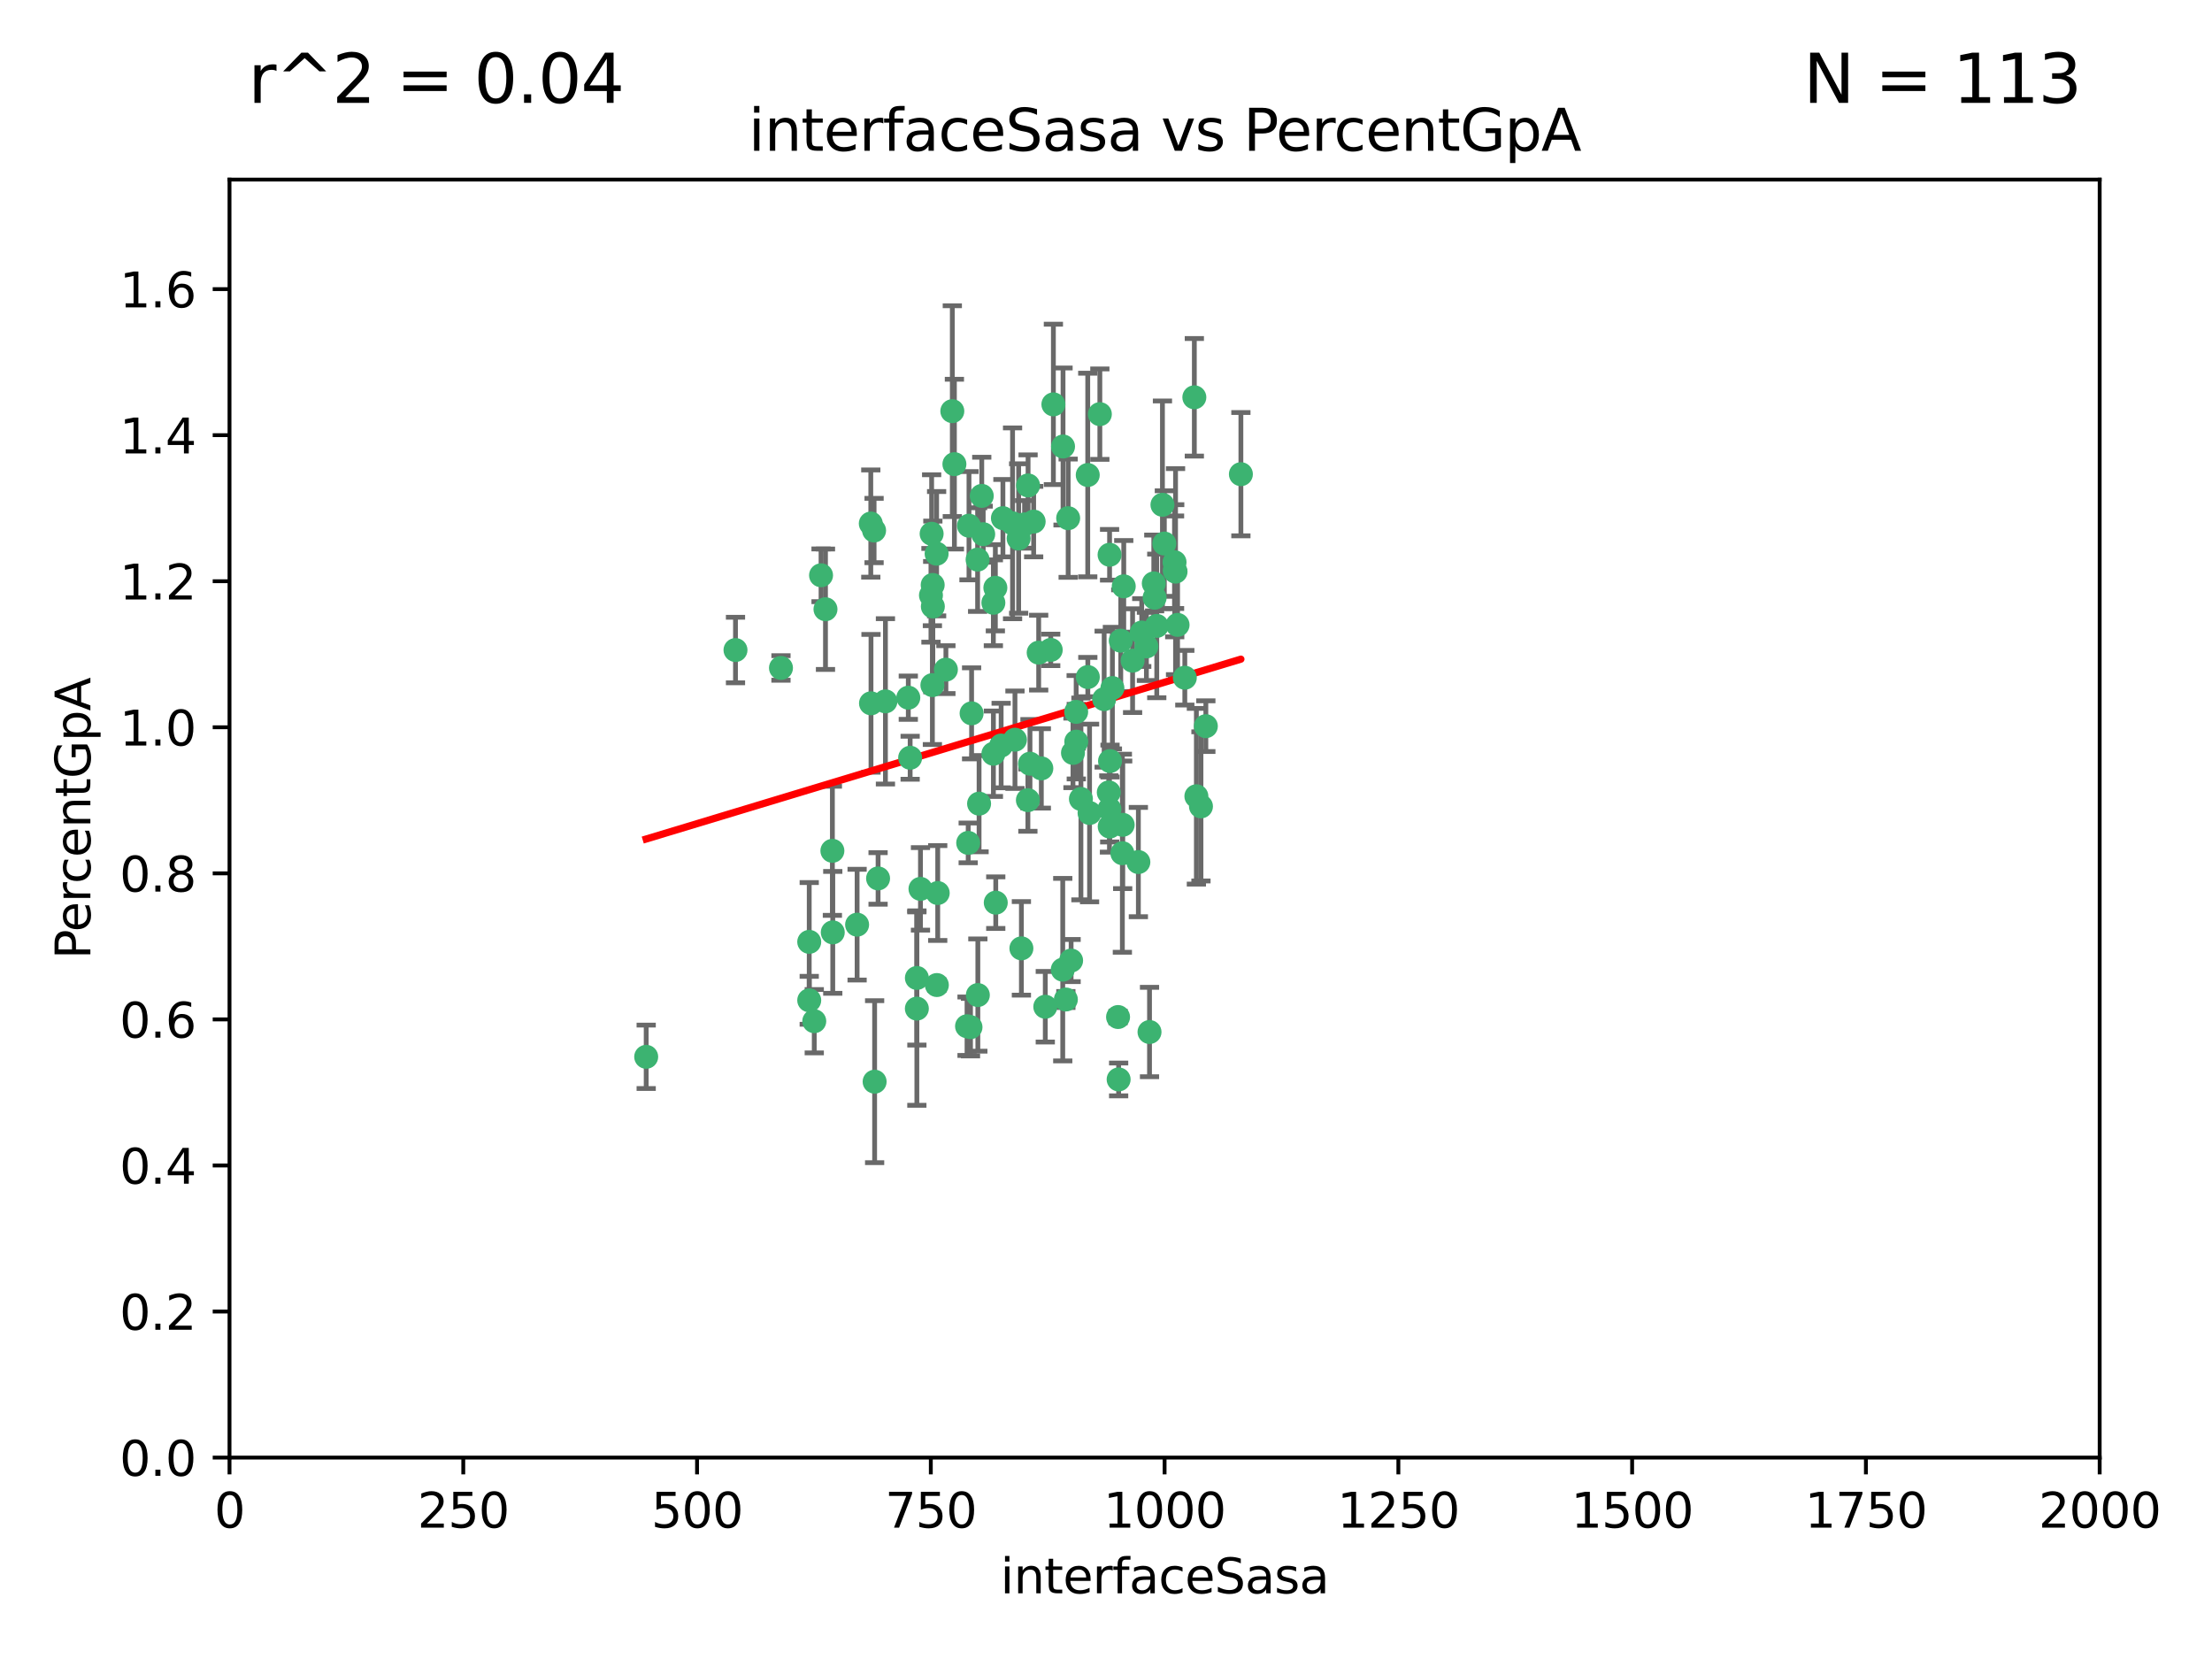 <?xml version="1.0" encoding="utf-8" standalone="no"?>
<!DOCTYPE svg PUBLIC "-//W3C//DTD SVG 1.1//EN"
  "http://www.w3.org/Graphics/SVG/1.1/DTD/svg11.dtd">
<svg xmlns:xlink="http://www.w3.org/1999/xlink" width="460.8pt" height="345.6pt" viewBox="0 0 460.8 345.6" xmlns="http://www.w3.org/2000/svg" version="1.1">
 <defs>
  <style type="text/css">*{stroke-linejoin: round; stroke-linecap: butt}</style>
 </defs>
 <g id="figure_1">
  <g id="patch_1">
   <path d="M 0 345.6 
L 460.8 345.6 
L 460.8 0 
L 0 0 
z
" style="fill: #ffffff"/>
  </g>
  <g id="axes_1">
   <g id="patch_2">
    <path d="M 47.81 303.64 
L 437.4 303.64 
L 437.4 37.411 
L 47.81 37.411 
z
" style="fill: #ffffff"/>
   </g>
   <g id="PathCollection_1">
    <defs>
     <path id="m9b1aeeeb22" d="M 0 1.118 
C 0.297 1.118 0.581 1 0.791 0.791 
C 1 0.581 1.118 0.297 1.118 0 
C 1.118 -0.297 1 -0.581 0.791 -0.791 
C 0.581 -1 0.297 -1.118 0 -1.118 
C -0.297 -1.118 -0.581 -1 -0.791 -0.791 
C -1 -0.581 -1.118 -0.297 -1.118 0 
C -1.118 0.297 -1 0.581 -0.791 0.791 
C -0.581 1 -0.297 1.118 0 1.118 
z
" style="stroke: #3cb371"/>
    </defs>
    <g clip-path="url(#pc429db0191)">
     <use xlink:href="#m9b1aeeeb22" x="234.098" y="122.143" style="fill: #3cb371; stroke: #3cb371"/>
     <use xlink:href="#m9b1aeeeb22" x="231.145" y="115.568" style="fill: #3cb371; stroke: #3cb371"/>
     <use xlink:href="#m9b1aeeeb22" x="242.554" y="113.232" style="fill: #3cb371; stroke: #3cb371"/>
     <use xlink:href="#m9b1aeeeb22" x="208.925" y="107.943" style="fill: #3cb371; stroke: #3cb371"/>
     <use xlink:href="#m9b1aeeeb22" x="258.5" y="98.781" style="fill: #3cb371; stroke: #3cb371"/>
     <use xlink:href="#m9b1aeeeb22" x="237.846" y="131.77" style="fill: #3cb371; stroke: #3cb371"/>
     <use xlink:href="#m9b1aeeeb22" x="242.159" y="105.161" style="fill: #3cb371; stroke: #3cb371"/>
     <use xlink:href="#m9b1aeeeb22" x="194.329" y="126.342" style="fill: #3cb371; stroke: #3cb371"/>
     <use xlink:href="#m9b1aeeeb22" x="244.888" y="119.082" style="fill: #3cb371; stroke: #3cb371"/>
     <use xlink:href="#m9b1aeeeb22" x="221.45" y="93.014" style="fill: #3cb371; stroke: #3cb371"/>
     <use xlink:href="#m9b1aeeeb22" x="231.733" y="143.336" style="fill: #3cb371; stroke: #3cb371"/>
     <use xlink:href="#m9b1aeeeb22" x="238.82" y="134.663" style="fill: #3cb371; stroke: #3cb371"/>
     <use xlink:href="#m9b1aeeeb22" x="223.131" y="200.101" style="fill: #3cb371; stroke: #3cb371"/>
     <use xlink:href="#m9b1aeeeb22" x="214.167" y="101.126" style="fill: #3cb371; stroke: #3cb371"/>
     <use xlink:href="#m9b1aeeeb22" x="251.201" y="151.274" style="fill: #3cb371; stroke: #3cb371"/>
     <use xlink:href="#m9b1aeeeb22" x="225.177" y="166.436" style="fill: #3cb371; stroke: #3cb371"/>
     <use xlink:href="#m9b1aeeeb22" x="226.975" y="169.36" style="fill: #3cb371; stroke: #3cb371"/>
     <use xlink:href="#m9b1aeeeb22" x="201.856" y="109.513" style="fill: #3cb371; stroke: #3cb371"/>
     <use xlink:href="#m9b1aeeeb22" x="226.614" y="141.043" style="fill: #3cb371; stroke: #3cb371"/>
     <use xlink:href="#m9b1aeeeb22" x="198.385" y="85.648" style="fill: #3cb371; stroke: #3cb371"/>
     <use xlink:href="#m9b1aeeeb22" x="210.935" y="109.017" style="fill: #3cb371; stroke: #3cb371"/>
     <use xlink:href="#m9b1aeeeb22" x="214.128" y="166.685" style="fill: #3cb371; stroke: #3cb371"/>
     <use xlink:href="#m9b1aeeeb22" x="233.81" y="177.737" style="fill: #3cb371; stroke: #3cb371"/>
     <use xlink:href="#m9b1aeeeb22" x="240.527" y="124.513" style="fill: #3cb371; stroke: #3cb371"/>
     <use xlink:href="#m9b1aeeeb22" x="233.475" y="133.468" style="fill: #3cb371; stroke: #3cb371"/>
     <use xlink:href="#m9b1aeeeb22" x="216.929" y="160.067" style="fill: #3cb371; stroke: #3cb371"/>
     <use xlink:href="#m9b1aeeeb22" x="244.715" y="118.9" style="fill: #3cb371; stroke: #3cb371"/>
     <use xlink:href="#m9b1aeeeb22" x="218.885" y="135.386" style="fill: #3cb371; stroke: #3cb371"/>
     <use xlink:href="#m9b1aeeeb22" x="226.597" y="98.955" style="fill: #3cb371; stroke: #3cb371"/>
     <use xlink:href="#m9b1aeeeb22" x="197.048" y="139.497" style="fill: #3cb371; stroke: #3cb371"/>
     <use xlink:href="#m9b1aeeeb22" x="235.941" y="137.629" style="fill: #3cb371; stroke: #3cb371"/>
     <use xlink:href="#m9b1aeeeb22" x="221.39" y="201.998" style="fill: #3cb371; stroke: #3cb371"/>
     <use xlink:href="#m9b1aeeeb22" x="232.912" y="211.864" style="fill: #3cb371; stroke: #3cb371"/>
     <use xlink:href="#m9b1aeeeb22" x="202.401" y="148.602" style="fill: #3cb371; stroke: #3cb371"/>
     <use xlink:href="#m9b1aeeeb22" x="222.518" y="107.949" style="fill: #3cb371; stroke: #3cb371"/>
     <use xlink:href="#m9b1aeeeb22" x="204.819" y="111.281" style="fill: #3cb371; stroke: #3cb371"/>
     <use xlink:href="#m9b1aeeeb22" x="203.96" y="167.417" style="fill: #3cb371; stroke: #3cb371"/>
     <use xlink:href="#m9b1aeeeb22" x="194.296" y="121.859" style="fill: #3cb371; stroke: #3cb371"/>
     <use xlink:href="#m9b1aeeeb22" x="231.12" y="168.564" style="fill: #3cb371; stroke: #3cb371"/>
     <use xlink:href="#m9b1aeeeb22" x="229.119" y="86.272" style="fill: #3cb371; stroke: #3cb371"/>
     <use xlink:href="#m9b1aeeeb22" x="250.183" y="167.984" style="fill: #3cb371; stroke: #3cb371"/>
     <use xlink:href="#m9b1aeeeb22" x="207.351" y="122.444" style="fill: #3cb371; stroke: #3cb371"/>
     <use xlink:href="#m9b1aeeeb22" x="195.114" y="115.347" style="fill: #3cb371; stroke: #3cb371"/>
     <use xlink:href="#m9b1aeeeb22" x="182.088" y="110.514" style="fill: #3cb371; stroke: #3cb371"/>
     <use xlink:href="#m9b1aeeeb22" x="206.946" y="157.016" style="fill: #3cb371; stroke: #3cb371"/>
     <use xlink:href="#m9b1aeeeb22" x="213.44" y="109.239" style="fill: #3cb371; stroke: #3cb371"/>
     <use xlink:href="#m9b1aeeeb22" x="233.033" y="224.865" style="fill: #3cb371; stroke: #3cb371"/>
     <use xlink:href="#m9b1aeeeb22" x="249.228" y="165.873" style="fill: #3cb371; stroke: #3cb371"/>
     <use xlink:href="#m9b1aeeeb22" x="222.039" y="208.215" style="fill: #3cb371; stroke: #3cb371"/>
     <use xlink:href="#m9b1aeeeb22" x="189.216" y="145.341" style="fill: #3cb371; stroke: #3cb371"/>
     <use xlink:href="#m9b1aeeeb22" x="202.173" y="213.979" style="fill: #3cb371; stroke: #3cb371"/>
     <use xlink:href="#m9b1aeeeb22" x="203.704" y="207.286" style="fill: #3cb371; stroke: #3cb371"/>
     <use xlink:href="#m9b1aeeeb22" x="181.402" y="109.065" style="fill: #3cb371; stroke: #3cb371"/>
     <use xlink:href="#m9b1aeeeb22" x="206.936" y="125.569" style="fill: #3cb371; stroke: #3cb371"/>
     <use xlink:href="#m9b1aeeeb22" x="211.436" y="154.097" style="fill: #3cb371; stroke: #3cb371"/>
     <use xlink:href="#m9b1aeeeb22" x="233.876" y="171.824" style="fill: #3cb371; stroke: #3cb371"/>
     <use xlink:href="#m9b1aeeeb22" x="214.562" y="159.094" style="fill: #3cb371; stroke: #3cb371"/>
     <use xlink:href="#m9b1aeeeb22" x="246.818" y="141.181" style="fill: #3cb371; stroke: #3cb371"/>
     <use xlink:href="#m9b1aeeeb22" x="198.821" y="96.69" style="fill: #3cb371; stroke: #3cb371"/>
     <use xlink:href="#m9b1aeeeb22" x="240.975" y="130.388" style="fill: #3cb371; stroke: #3cb371"/>
     <use xlink:href="#m9b1aeeeb22" x="194.076" y="111.192" style="fill: #3cb371; stroke: #3cb371"/>
     <use xlink:href="#m9b1aeeeb22" x="171.039" y="119.843" style="fill: #3cb371; stroke: #3cb371"/>
     <use xlink:href="#m9b1aeeeb22" x="230.982" y="165.075" style="fill: #3cb371; stroke: #3cb371"/>
     <use xlink:href="#m9b1aeeeb22" x="194.235" y="142.72" style="fill: #3cb371; stroke: #3cb371"/>
     <use xlink:href="#m9b1aeeeb22" x="240.357" y="121.528" style="fill: #3cb371; stroke: #3cb371"/>
     <use xlink:href="#m9b1aeeeb22" x="171.963" y="126.913" style="fill: #3cb371; stroke: #3cb371"/>
     <use xlink:href="#m9b1aeeeb22" x="245.309" y="130.173" style="fill: #3cb371; stroke: #3cb371"/>
     <use xlink:href="#m9b1aeeeb22" x="231.239" y="158.542" style="fill: #3cb371; stroke: #3cb371"/>
     <use xlink:href="#m9b1aeeeb22" x="230.017" y="145.644" style="fill: #3cb371; stroke: #3cb371"/>
     <use xlink:href="#m9b1aeeeb22" x="212.776" y="197.559" style="fill: #3cb371; stroke: #3cb371"/>
     <use xlink:href="#m9b1aeeeb22" x="224.209" y="154.498" style="fill: #3cb371; stroke: #3cb371"/>
     <use xlink:href="#m9b1aeeeb22" x="201.453" y="213.781" style="fill: #3cb371; stroke: #3cb371"/>
     <use xlink:href="#m9b1aeeeb22" x="244.68" y="117.123" style="fill: #3cb371; stroke: #3cb371"/>
     <use xlink:href="#m9b1aeeeb22" x="248.803" y="82.766" style="fill: #3cb371; stroke: #3cb371"/>
     <use xlink:href="#m9b1aeeeb22" x="193.935" y="124.015" style="fill: #3cb371; stroke: #3cb371"/>
     <use xlink:href="#m9b1aeeeb22" x="204.519" y="103.302" style="fill: #3cb371; stroke: #3cb371"/>
     <use xlink:href="#m9b1aeeeb22" x="184.453" y="146.106" style="fill: #3cb371; stroke: #3cb371"/>
     <use xlink:href="#m9b1aeeeb22" x="203.654" y="116.576" style="fill: #3cb371; stroke: #3cb371"/>
     <use xlink:href="#m9b1aeeeb22" x="216.376" y="135.958" style="fill: #3cb371; stroke: #3cb371"/>
     <use xlink:href="#m9b1aeeeb22" x="169.625" y="212.733" style="fill: #3cb371; stroke: #3cb371"/>
     <use xlink:href="#m9b1aeeeb22" x="201.694" y="175.59" style="fill: #3cb371; stroke: #3cb371"/>
     <use xlink:href="#m9b1aeeeb22" x="189.601" y="157.852" style="fill: #3cb371; stroke: #3cb371"/>
     <use xlink:href="#m9b1aeeeb22" x="178.551" y="192.625" style="fill: #3cb371; stroke: #3cb371"/>
     <use xlink:href="#m9b1aeeeb22" x="182.92" y="182.992" style="fill: #3cb371; stroke: #3cb371"/>
     <use xlink:href="#m9b1aeeeb22" x="224.185" y="148.297" style="fill: #3cb371; stroke: #3cb371"/>
     <use xlink:href="#m9b1aeeeb22" x="215.33" y="108.658" style="fill: #3cb371; stroke: #3cb371"/>
     <use xlink:href="#m9b1aeeeb22" x="231.172" y="172.188" style="fill: #3cb371; stroke: #3cb371"/>
     <use xlink:href="#m9b1aeeeb22" x="195.165" y="205.202" style="fill: #3cb371; stroke: #3cb371"/>
     <use xlink:href="#m9b1aeeeb22" x="153.217" y="135.415" style="fill: #3cb371; stroke: #3cb371"/>
     <use xlink:href="#m9b1aeeeb22" x="207.435" y="188.041" style="fill: #3cb371; stroke: #3cb371"/>
     <use xlink:href="#m9b1aeeeb22" x="212.203" y="112.178" style="fill: #3cb371; stroke: #3cb371"/>
     <use xlink:href="#m9b1aeeeb22" x="191.004" y="203.727" style="fill: #3cb371; stroke: #3cb371"/>
     <use xlink:href="#m9b1aeeeb22" x="195.344" y="186.034" style="fill: #3cb371; stroke: #3cb371"/>
     <use xlink:href="#m9b1aeeeb22" x="219.44" y="84.238" style="fill: #3cb371; stroke: #3cb371"/>
     <use xlink:href="#m9b1aeeeb22" x="208.557" y="155.307" style="fill: #3cb371; stroke: #3cb371"/>
     <use xlink:href="#m9b1aeeeb22" x="191.752" y="185.169" style="fill: #3cb371; stroke: #3cb371"/>
     <use xlink:href="#m9b1aeeeb22" x="239.465" y="214.987" style="fill: #3cb371; stroke: #3cb371"/>
     <use xlink:href="#m9b1aeeeb22" x="181.445" y="146.514" style="fill: #3cb371; stroke: #3cb371"/>
     <use xlink:href="#m9b1aeeeb22" x="182.201" y="225.333" style="fill: #3cb371; stroke: #3cb371"/>
     <use xlink:href="#m9b1aeeeb22" x="173.402" y="177.24" style="fill: #3cb371; stroke: #3cb371"/>
     <use xlink:href="#m9b1aeeeb22" x="223.521" y="156.841" style="fill: #3cb371; stroke: #3cb371"/>
     <use xlink:href="#m9b1aeeeb22" x="168.577" y="208.382" style="fill: #3cb371; stroke: #3cb371"/>
     <use xlink:href="#m9b1aeeeb22" x="190.998" y="210.111" style="fill: #3cb371; stroke: #3cb371"/>
     <use xlink:href="#m9b1aeeeb22" x="168.577" y="196.207" style="fill: #3cb371; stroke: #3cb371"/>
     <use xlink:href="#m9b1aeeeb22" x="237.143" y="179.582" style="fill: #3cb371; stroke: #3cb371"/>
     <use xlink:href="#m9b1aeeeb22" x="162.692" y="139.145" style="fill: #3cb371; stroke: #3cb371"/>
     <use xlink:href="#m9b1aeeeb22" x="217.753" y="209.723" style="fill: #3cb371; stroke: #3cb371"/>
     <use xlink:href="#m9b1aeeeb22" x="173.48" y="194.231" style="fill: #3cb371; stroke: #3cb371"/>
     <use xlink:href="#m9b1aeeeb22" x="134.613" y="220.154" style="fill: #3cb371; stroke: #3cb371"/>
    </g>
   </g>
   <g id="matplotlib.axis_1">
    <g id="xtick_1">
     <g id="line2d_1">
      <defs>
       <path id="m0d24350f8c" d="M 0 0 
L 0 3.5 
" style="stroke: #000000; stroke-width: 0.8"/>
      </defs>
      <g>
       <use xlink:href="#m0d24350f8c" x="47.81" y="303.64" style="stroke: #000000; stroke-width: 0.8"/>
      </g>
     </g>
     <g id="text_1">
      <!-- 0 -->
      <g transform="translate(44.629 318.238)scale(0.1 -0.1)">
       <defs>
        <path id="DejaVuSans-30" d="M 2034 4250 
Q 1547 4250 1301 3770 
Q 1056 3291 1056 2328 
Q 1056 1369 1301 889 
Q 1547 409 2034 409 
Q 2525 409 2770 889 
Q 3016 1369 3016 2328 
Q 3016 3291 2770 3770 
Q 2525 4250 2034 4250 
z
M 2034 4750 
Q 2819 4750 3233 4129 
Q 3647 3509 3647 2328 
Q 3647 1150 3233 529 
Q 2819 -91 2034 -91 
Q 1250 -91 836 529 
Q 422 1150 422 2328 
Q 422 3509 836 4129 
Q 1250 4750 2034 4750 
z
" transform="scale(0.016)"/>
       </defs>
       <use xlink:href="#DejaVuSans-30"/>
      </g>
     </g>
    </g>
    <g id="xtick_2">
     <g id="line2d_2">
      <g>
       <use xlink:href="#m0d24350f8c" x="96.509" y="303.64" style="stroke: #000000; stroke-width: 0.8"/>
      </g>
     </g>
     <g id="text_2">
      <!-- 250 -->
      <g transform="translate(86.965 318.238)scale(0.1 -0.1)">
       <defs>
        <path id="DejaVuSans-32" d="M 1228 531 
L 3431 531 
L 3431 0 
L 469 0 
L 469 531 
Q 828 903 1448 1529 
Q 2069 2156 2228 2338 
Q 2531 2678 2651 2914 
Q 2772 3150 2772 3378 
Q 2772 3750 2511 3984 
Q 2250 4219 1831 4219 
Q 1534 4219 1204 4116 
Q 875 4013 500 3803 
L 500 4441 
Q 881 4594 1212 4672 
Q 1544 4750 1819 4750 
Q 2544 4750 2975 4387 
Q 3406 4025 3406 3419 
Q 3406 3131 3298 2873 
Q 3191 2616 2906 2266 
Q 2828 2175 2409 1742 
Q 1991 1309 1228 531 
z
" transform="scale(0.016)"/>
        <path id="DejaVuSans-35" d="M 691 4666 
L 3169 4666 
L 3169 4134 
L 1269 4134 
L 1269 2991 
Q 1406 3038 1543 3061 
Q 1681 3084 1819 3084 
Q 2600 3084 3056 2656 
Q 3513 2228 3513 1497 
Q 3513 744 3044 326 
Q 2575 -91 1722 -91 
Q 1428 -91 1123 -41 
Q 819 9 494 109 
L 494 744 
Q 775 591 1075 516 
Q 1375 441 1709 441 
Q 2250 441 2565 725 
Q 2881 1009 2881 1497 
Q 2881 1984 2565 2268 
Q 2250 2553 1709 2553 
Q 1456 2553 1204 2497 
Q 953 2441 691 2322 
L 691 4666 
z
" transform="scale(0.016)"/>
       </defs>
       <use xlink:href="#DejaVuSans-32"/>
       <use xlink:href="#DejaVuSans-35" x="63.623"/>
       <use xlink:href="#DejaVuSans-30" x="127.246"/>
      </g>
     </g>
    </g>
    <g id="xtick_3">
     <g id="line2d_3">
      <g>
       <use xlink:href="#m0d24350f8c" x="145.208" y="303.64" style="stroke: #000000; stroke-width: 0.8"/>
      </g>
     </g>
     <g id="text_3">
      <!-- 500 -->
      <g transform="translate(135.664 318.238)scale(0.1 -0.1)">
       <use xlink:href="#DejaVuSans-35"/>
       <use xlink:href="#DejaVuSans-30" x="63.623"/>
       <use xlink:href="#DejaVuSans-30" x="127.246"/>
      </g>
     </g>
    </g>
    <g id="xtick_4">
     <g id="line2d_4">
      <g>
       <use xlink:href="#m0d24350f8c" x="193.906" y="303.64" style="stroke: #000000; stroke-width: 0.8"/>
      </g>
     </g>
     <g id="text_4">
      <!-- 750 -->
      <g transform="translate(184.363 318.238)scale(0.1 -0.1)">
       <defs>
        <path id="DejaVuSans-37" d="M 525 4666 
L 3525 4666 
L 3525 4397 
L 1831 0 
L 1172 0 
L 2766 4134 
L 525 4134 
L 525 4666 
z
" transform="scale(0.016)"/>
       </defs>
       <use xlink:href="#DejaVuSans-37"/>
       <use xlink:href="#DejaVuSans-35" x="63.623"/>
       <use xlink:href="#DejaVuSans-30" x="127.246"/>
      </g>
     </g>
    </g>
    <g id="xtick_5">
     <g id="line2d_5">
      <g>
       <use xlink:href="#m0d24350f8c" x="242.605" y="303.64" style="stroke: #000000; stroke-width: 0.8"/>
      </g>
     </g>
     <g id="text_5">
      <!-- 1000 -->
      <g transform="translate(229.88 318.238)scale(0.1 -0.1)">
       <defs>
        <path id="DejaVuSans-31" d="M 794 531 
L 1825 531 
L 1825 4091 
L 703 3866 
L 703 4441 
L 1819 4666 
L 2450 4666 
L 2450 531 
L 3481 531 
L 3481 0 
L 794 0 
L 794 531 
z
" transform="scale(0.016)"/>
       </defs>
       <use xlink:href="#DejaVuSans-31"/>
       <use xlink:href="#DejaVuSans-30" x="63.623"/>
       <use xlink:href="#DejaVuSans-30" x="127.246"/>
       <use xlink:href="#DejaVuSans-30" x="190.869"/>
      </g>
     </g>
    </g>
    <g id="xtick_6">
     <g id="line2d_6">
      <g>
       <use xlink:href="#m0d24350f8c" x="291.304" y="303.64" style="stroke: #000000; stroke-width: 0.8"/>
      </g>
     </g>
     <g id="text_6">
      <!-- 1250 -->
      <g transform="translate(278.579 318.238)scale(0.1 -0.1)">
       <use xlink:href="#DejaVuSans-31"/>
       <use xlink:href="#DejaVuSans-32" x="63.623"/>
       <use xlink:href="#DejaVuSans-35" x="127.246"/>
       <use xlink:href="#DejaVuSans-30" x="190.869"/>
      </g>
     </g>
    </g>
    <g id="xtick_7">
     <g id="line2d_7">
      <g>
       <use xlink:href="#m0d24350f8c" x="340.002" y="303.64" style="stroke: #000000; stroke-width: 0.8"/>
      </g>
     </g>
     <g id="text_7">
      <!-- 1500 -->
      <g transform="translate(327.277 318.238)scale(0.1 -0.1)">
       <use xlink:href="#DejaVuSans-31"/>
       <use xlink:href="#DejaVuSans-35" x="63.623"/>
       <use xlink:href="#DejaVuSans-30" x="127.246"/>
       <use xlink:href="#DejaVuSans-30" x="190.869"/>
      </g>
     </g>
    </g>
    <g id="xtick_8">
     <g id="line2d_8">
      <g>
       <use xlink:href="#m0d24350f8c" x="388.701" y="303.64" style="stroke: #000000; stroke-width: 0.8"/>
      </g>
     </g>
     <g id="text_8">
      <!-- 1750 -->
      <g transform="translate(375.976 318.238)scale(0.1 -0.1)">
       <use xlink:href="#DejaVuSans-31"/>
       <use xlink:href="#DejaVuSans-37" x="63.623"/>
       <use xlink:href="#DejaVuSans-35" x="127.246"/>
       <use xlink:href="#DejaVuSans-30" x="190.869"/>
      </g>
     </g>
    </g>
    <g id="xtick_9">
     <g id="line2d_9">
      <g>
       <use xlink:href="#m0d24350f8c" x="437.4" y="303.64" style="stroke: #000000; stroke-width: 0.8"/>
      </g>
     </g>
     <g id="text_9">
      <!-- 2000 -->
      <g transform="translate(424.675 318.238)scale(0.1 -0.1)">
       <use xlink:href="#DejaVuSans-32"/>
       <use xlink:href="#DejaVuSans-30" x="63.623"/>
       <use xlink:href="#DejaVuSans-30" x="127.246"/>
       <use xlink:href="#DejaVuSans-30" x="190.869"/>
      </g>
     </g>
    </g>
    <g id="text_10">
     <!-- interfaceSasa -->
     <g transform="translate(208.398 331.917)scale(0.1 -0.1)">
      <defs>
       <path id="DejaVuSans-69" d="M 603 3500 
L 1178 3500 
L 1178 0 
L 603 0 
L 603 3500 
z
M 603 4863 
L 1178 4863 
L 1178 4134 
L 603 4134 
L 603 4863 
z
" transform="scale(0.016)"/>
       <path id="DejaVuSans-6e" d="M 3513 2113 
L 3513 0 
L 2938 0 
L 2938 2094 
Q 2938 2591 2744 2837 
Q 2550 3084 2163 3084 
Q 1697 3084 1428 2787 
Q 1159 2491 1159 1978 
L 1159 0 
L 581 0 
L 581 3500 
L 1159 3500 
L 1159 2956 
Q 1366 3272 1645 3428 
Q 1925 3584 2291 3584 
Q 2894 3584 3203 3211 
Q 3513 2838 3513 2113 
z
" transform="scale(0.016)"/>
       <path id="DejaVuSans-74" d="M 1172 4494 
L 1172 3500 
L 2356 3500 
L 2356 3053 
L 1172 3053 
L 1172 1153 
Q 1172 725 1289 603 
Q 1406 481 1766 481 
L 2356 481 
L 2356 0 
L 1766 0 
Q 1100 0 847 248 
Q 594 497 594 1153 
L 594 3053 
L 172 3053 
L 172 3500 
L 594 3500 
L 594 4494 
L 1172 4494 
z
" transform="scale(0.016)"/>
       <path id="DejaVuSans-65" d="M 3597 1894 
L 3597 1613 
L 953 1613 
Q 991 1019 1311 708 
Q 1631 397 2203 397 
Q 2534 397 2845 478 
Q 3156 559 3463 722 
L 3463 178 
Q 3153 47 2828 -22 
Q 2503 -91 2169 -91 
Q 1331 -91 842 396 
Q 353 884 353 1716 
Q 353 2575 817 3079 
Q 1281 3584 2069 3584 
Q 2775 3584 3186 3129 
Q 3597 2675 3597 1894 
z
M 3022 2063 
Q 3016 2534 2758 2815 
Q 2500 3097 2075 3097 
Q 1594 3097 1305 2825 
Q 1016 2553 972 2059 
L 3022 2063 
z
" transform="scale(0.016)"/>
       <path id="DejaVuSans-72" d="M 2631 2963 
Q 2534 3019 2420 3045 
Q 2306 3072 2169 3072 
Q 1681 3072 1420 2755 
Q 1159 2438 1159 1844 
L 1159 0 
L 581 0 
L 581 3500 
L 1159 3500 
L 1159 2956 
Q 1341 3275 1631 3429 
Q 1922 3584 2338 3584 
Q 2397 3584 2469 3576 
Q 2541 3569 2628 3553 
L 2631 2963 
z
" transform="scale(0.016)"/>
       <path id="DejaVuSans-66" d="M 2375 4863 
L 2375 4384 
L 1825 4384 
Q 1516 4384 1395 4259 
Q 1275 4134 1275 3809 
L 1275 3500 
L 2222 3500 
L 2222 3053 
L 1275 3053 
L 1275 0 
L 697 0 
L 697 3053 
L 147 3053 
L 147 3500 
L 697 3500 
L 697 3744 
Q 697 4328 969 4595 
Q 1241 4863 1831 4863 
L 2375 4863 
z
" transform="scale(0.016)"/>
       <path id="DejaVuSans-61" d="M 2194 1759 
Q 1497 1759 1228 1600 
Q 959 1441 959 1056 
Q 959 750 1161 570 
Q 1363 391 1709 391 
Q 2188 391 2477 730 
Q 2766 1069 2766 1631 
L 2766 1759 
L 2194 1759 
z
M 3341 1997 
L 3341 0 
L 2766 0 
L 2766 531 
Q 2569 213 2275 61 
Q 1981 -91 1556 -91 
Q 1019 -91 701 211 
Q 384 513 384 1019 
Q 384 1609 779 1909 
Q 1175 2209 1959 2209 
L 2766 2209 
L 2766 2266 
Q 2766 2663 2505 2880 
Q 2244 3097 1772 3097 
Q 1472 3097 1187 3025 
Q 903 2953 641 2809 
L 641 3341 
Q 956 3463 1253 3523 
Q 1550 3584 1831 3584 
Q 2591 3584 2966 3190 
Q 3341 2797 3341 1997 
z
" transform="scale(0.016)"/>
       <path id="DejaVuSans-63" d="M 3122 3366 
L 3122 2828 
Q 2878 2963 2633 3030 
Q 2388 3097 2138 3097 
Q 1578 3097 1268 2742 
Q 959 2388 959 1747 
Q 959 1106 1268 751 
Q 1578 397 2138 397 
Q 2388 397 2633 464 
Q 2878 531 3122 666 
L 3122 134 
Q 2881 22 2623 -34 
Q 2366 -91 2075 -91 
Q 1284 -91 818 406 
Q 353 903 353 1747 
Q 353 2603 823 3093 
Q 1294 3584 2113 3584 
Q 2378 3584 2631 3529 
Q 2884 3475 3122 3366 
z
" transform="scale(0.016)"/>
       <path id="DejaVuSans-53" d="M 3425 4513 
L 3425 3897 
Q 3066 4069 2747 4153 
Q 2428 4238 2131 4238 
Q 1616 4238 1336 4038 
Q 1056 3838 1056 3469 
Q 1056 3159 1242 3001 
Q 1428 2844 1947 2747 
L 2328 2669 
Q 3034 2534 3370 2195 
Q 3706 1856 3706 1288 
Q 3706 609 3251 259 
Q 2797 -91 1919 -91 
Q 1588 -91 1214 -16 
Q 841 59 441 206 
L 441 856 
Q 825 641 1194 531 
Q 1563 422 1919 422 
Q 2459 422 2753 634 
Q 3047 847 3047 1241 
Q 3047 1584 2836 1778 
Q 2625 1972 2144 2069 
L 1759 2144 
Q 1053 2284 737 2584 
Q 422 2884 422 3419 
Q 422 4038 858 4394 
Q 1294 4750 2059 4750 
Q 2388 4750 2728 4690 
Q 3069 4631 3425 4513 
z
" transform="scale(0.016)"/>
       <path id="DejaVuSans-73" d="M 2834 3397 
L 2834 2853 
Q 2591 2978 2328 3040 
Q 2066 3103 1784 3103 
Q 1356 3103 1142 2972 
Q 928 2841 928 2578 
Q 928 2378 1081 2264 
Q 1234 2150 1697 2047 
L 1894 2003 
Q 2506 1872 2764 1633 
Q 3022 1394 3022 966 
Q 3022 478 2636 193 
Q 2250 -91 1575 -91 
Q 1294 -91 989 -36 
Q 684 19 347 128 
L 347 722 
Q 666 556 975 473 
Q 1284 391 1588 391 
Q 1994 391 2212 530 
Q 2431 669 2431 922 
Q 2431 1156 2273 1281 
Q 2116 1406 1581 1522 
L 1381 1569 
Q 847 1681 609 1914 
Q 372 2147 372 2553 
Q 372 3047 722 3315 
Q 1072 3584 1716 3584 
Q 2034 3584 2315 3537 
Q 2597 3491 2834 3397 
z
" transform="scale(0.016)"/>
      </defs>
      <use xlink:href="#DejaVuSans-69"/>
      <use xlink:href="#DejaVuSans-6e" x="27.783"/>
      <use xlink:href="#DejaVuSans-74" x="91.162"/>
      <use xlink:href="#DejaVuSans-65" x="130.371"/>
      <use xlink:href="#DejaVuSans-72" x="191.895"/>
      <use xlink:href="#DejaVuSans-66" x="233.008"/>
      <use xlink:href="#DejaVuSans-61" x="268.213"/>
      <use xlink:href="#DejaVuSans-63" x="329.492"/>
      <use xlink:href="#DejaVuSans-65" x="384.473"/>
      <use xlink:href="#DejaVuSans-53" x="445.996"/>
      <use xlink:href="#DejaVuSans-61" x="509.473"/>
      <use xlink:href="#DejaVuSans-73" x="570.752"/>
      <use xlink:href="#DejaVuSans-61" x="622.852"/>
     </g>
    </g>
   </g>
   <g id="matplotlib.axis_2">
    <g id="ytick_1">
     <g id="line2d_10">
      <defs>
       <path id="m2d6fc7f3db" d="M 0 0 
L -3.5 0 
" style="stroke: #000000; stroke-width: 0.8"/>
      </defs>
      <g>
       <use xlink:href="#m2d6fc7f3db" x="47.81" y="303.64" style="stroke: #000000; stroke-width: 0.8"/>
      </g>
     </g>
     <g id="text_11">
      <!-- 0.0 -->
      <g transform="translate(24.907 307.439)scale(0.1 -0.1)">
       <defs>
        <path id="DejaVuSans-2e" d="M 684 794 
L 1344 794 
L 1344 0 
L 684 0 
L 684 794 
z
" transform="scale(0.016)"/>
       </defs>
       <use xlink:href="#DejaVuSans-30"/>
       <use xlink:href="#DejaVuSans-2e" x="63.623"/>
       <use xlink:href="#DejaVuSans-30" x="95.41"/>
      </g>
     </g>
    </g>
    <g id="ytick_2">
     <g id="line2d_11">
      <g>
       <use xlink:href="#m2d6fc7f3db" x="47.81" y="273.214" style="stroke: #000000; stroke-width: 0.8"/>
      </g>
     </g>
     <g id="text_12">
      <!-- 0.2 -->
      <g transform="translate(24.907 277.013)scale(0.1 -0.1)">
       <use xlink:href="#DejaVuSans-30"/>
       <use xlink:href="#DejaVuSans-2e" x="63.623"/>
       <use xlink:href="#DejaVuSans-32" x="95.41"/>
      </g>
     </g>
    </g>
    <g id="ytick_3">
     <g id="line2d_12">
      <g>
       <use xlink:href="#m2d6fc7f3db" x="47.81" y="242.788" style="stroke: #000000; stroke-width: 0.8"/>
      </g>
     </g>
     <g id="text_13">
      <!-- 0.4 -->
      <g transform="translate(24.907 246.587)scale(0.1 -0.1)">
       <defs>
        <path id="DejaVuSans-34" d="M 2419 4116 
L 825 1625 
L 2419 1625 
L 2419 4116 
z
M 2253 4666 
L 3047 4666 
L 3047 1625 
L 3713 1625 
L 3713 1100 
L 3047 1100 
L 3047 0 
L 2419 0 
L 2419 1100 
L 313 1100 
L 313 1709 
L 2253 4666 
z
" transform="scale(0.016)"/>
       </defs>
       <use xlink:href="#DejaVuSans-30"/>
       <use xlink:href="#DejaVuSans-2e" x="63.623"/>
       <use xlink:href="#DejaVuSans-34" x="95.41"/>
      </g>
     </g>
    </g>
    <g id="ytick_4">
     <g id="line2d_13">
      <g>
       <use xlink:href="#m2d6fc7f3db" x="47.81" y="212.362" style="stroke: #000000; stroke-width: 0.8"/>
      </g>
     </g>
     <g id="text_14">
      <!-- 0.6 -->
      <g transform="translate(24.907 216.161)scale(0.1 -0.1)">
       <defs>
        <path id="DejaVuSans-36" d="M 2113 2584 
Q 1688 2584 1439 2293 
Q 1191 2003 1191 1497 
Q 1191 994 1439 701 
Q 1688 409 2113 409 
Q 2538 409 2786 701 
Q 3034 994 3034 1497 
Q 3034 2003 2786 2293 
Q 2538 2584 2113 2584 
z
M 3366 4563 
L 3366 3988 
Q 3128 4100 2886 4159 
Q 2644 4219 2406 4219 
Q 1781 4219 1451 3797 
Q 1122 3375 1075 2522 
Q 1259 2794 1537 2939 
Q 1816 3084 2150 3084 
Q 2853 3084 3261 2657 
Q 3669 2231 3669 1497 
Q 3669 778 3244 343 
Q 2819 -91 2113 -91 
Q 1303 -91 875 529 
Q 447 1150 447 2328 
Q 447 3434 972 4092 
Q 1497 4750 2381 4750 
Q 2619 4750 2861 4703 
Q 3103 4656 3366 4563 
z
" transform="scale(0.016)"/>
       </defs>
       <use xlink:href="#DejaVuSans-30"/>
       <use xlink:href="#DejaVuSans-2e" x="63.623"/>
       <use xlink:href="#DejaVuSans-36" x="95.41"/>
      </g>
     </g>
    </g>
    <g id="ytick_5">
     <g id="line2d_14">
      <g>
       <use xlink:href="#m2d6fc7f3db" x="47.81" y="181.935" style="stroke: #000000; stroke-width: 0.8"/>
      </g>
     </g>
     <g id="text_15">
      <!-- 0.8 -->
      <g transform="translate(24.907 185.735)scale(0.1 -0.1)">
       <defs>
        <path id="DejaVuSans-38" d="M 2034 2216 
Q 1584 2216 1326 1975 
Q 1069 1734 1069 1313 
Q 1069 891 1326 650 
Q 1584 409 2034 409 
Q 2484 409 2743 651 
Q 3003 894 3003 1313 
Q 3003 1734 2745 1975 
Q 2488 2216 2034 2216 
z
M 1403 2484 
Q 997 2584 770 2862 
Q 544 3141 544 3541 
Q 544 4100 942 4425 
Q 1341 4750 2034 4750 
Q 2731 4750 3128 4425 
Q 3525 4100 3525 3541 
Q 3525 3141 3298 2862 
Q 3072 2584 2669 2484 
Q 3125 2378 3379 2068 
Q 3634 1759 3634 1313 
Q 3634 634 3220 271 
Q 2806 -91 2034 -91 
Q 1263 -91 848 271 
Q 434 634 434 1313 
Q 434 1759 690 2068 
Q 947 2378 1403 2484 
z
M 1172 3481 
Q 1172 3119 1398 2916 
Q 1625 2713 2034 2713 
Q 2441 2713 2670 2916 
Q 2900 3119 2900 3481 
Q 2900 3844 2670 4047 
Q 2441 4250 2034 4250 
Q 1625 4250 1398 4047 
Q 1172 3844 1172 3481 
z
" transform="scale(0.016)"/>
       </defs>
       <use xlink:href="#DejaVuSans-30"/>
       <use xlink:href="#DejaVuSans-2e" x="63.623"/>
       <use xlink:href="#DejaVuSans-38" x="95.41"/>
      </g>
     </g>
    </g>
    <g id="ytick_6">
     <g id="line2d_15">
      <g>
       <use xlink:href="#m2d6fc7f3db" x="47.81" y="151.509" style="stroke: #000000; stroke-width: 0.8"/>
      </g>
     </g>
     <g id="text_16">
      <!-- 1.0 -->
      <g transform="translate(24.907 155.308)scale(0.1 -0.1)">
       <use xlink:href="#DejaVuSans-31"/>
       <use xlink:href="#DejaVuSans-2e" x="63.623"/>
       <use xlink:href="#DejaVuSans-30" x="95.41"/>
      </g>
     </g>
    </g>
    <g id="ytick_7">
     <g id="line2d_16">
      <g>
       <use xlink:href="#m2d6fc7f3db" x="47.81" y="121.083" style="stroke: #000000; stroke-width: 0.8"/>
      </g>
     </g>
     <g id="text_17">
      <!-- 1.2 -->
      <g transform="translate(24.907 124.882)scale(0.1 -0.1)">
       <use xlink:href="#DejaVuSans-31"/>
       <use xlink:href="#DejaVuSans-2e" x="63.623"/>
       <use xlink:href="#DejaVuSans-32" x="95.41"/>
      </g>
     </g>
    </g>
    <g id="ytick_8">
     <g id="line2d_17">
      <g>
       <use xlink:href="#m2d6fc7f3db" x="47.81" y="90.657" style="stroke: #000000; stroke-width: 0.8"/>
      </g>
     </g>
     <g id="text_18">
      <!-- 1.4 -->
      <g transform="translate(24.907 94.456)scale(0.1 -0.1)">
       <use xlink:href="#DejaVuSans-31"/>
       <use xlink:href="#DejaVuSans-2e" x="63.623"/>
       <use xlink:href="#DejaVuSans-34" x="95.41"/>
      </g>
     </g>
    </g>
    <g id="ytick_9">
     <g id="line2d_18">
      <g>
       <use xlink:href="#m2d6fc7f3db" x="47.81" y="60.231" style="stroke: #000000; stroke-width: 0.8"/>
      </g>
     </g>
     <g id="text_19">
      <!-- 1.6 -->
      <g transform="translate(24.907 64.03)scale(0.1 -0.1)">
       <use xlink:href="#DejaVuSans-31"/>
       <use xlink:href="#DejaVuSans-2e" x="63.623"/>
       <use xlink:href="#DejaVuSans-36" x="95.41"/>
      </g>
     </g>
    </g>
    <g id="text_20">
     <!-- PercentGpA -->
     <g transform="translate(18.827 199.802)rotate(-90)scale(0.1 -0.1)">
      <defs>
       <path id="DejaVuSans-50" d="M 1259 4147 
L 1259 2394 
L 2053 2394 
Q 2494 2394 2734 2622 
Q 2975 2850 2975 3272 
Q 2975 3691 2734 3919 
Q 2494 4147 2053 4147 
L 1259 4147 
z
M 628 4666 
L 2053 4666 
Q 2838 4666 3239 4311 
Q 3641 3956 3641 3272 
Q 3641 2581 3239 2228 
Q 2838 1875 2053 1875 
L 1259 1875 
L 1259 0 
L 628 0 
L 628 4666 
z
" transform="scale(0.016)"/>
       <path id="DejaVuSans-47" d="M 3809 666 
L 3809 1919 
L 2778 1919 
L 2778 2438 
L 4434 2438 
L 4434 434 
Q 4069 175 3628 42 
Q 3188 -91 2688 -91 
Q 1594 -91 976 548 
Q 359 1188 359 2328 
Q 359 3472 976 4111 
Q 1594 4750 2688 4750 
Q 3144 4750 3555 4637 
Q 3966 4525 4313 4306 
L 4313 3634 
Q 3963 3931 3569 4081 
Q 3175 4231 2741 4231 
Q 1884 4231 1454 3753 
Q 1025 3275 1025 2328 
Q 1025 1384 1454 906 
Q 1884 428 2741 428 
Q 3075 428 3337 486 
Q 3600 544 3809 666 
z
" transform="scale(0.016)"/>
       <path id="DejaVuSans-70" d="M 1159 525 
L 1159 -1331 
L 581 -1331 
L 581 3500 
L 1159 3500 
L 1159 2969 
Q 1341 3281 1617 3432 
Q 1894 3584 2278 3584 
Q 2916 3584 3314 3078 
Q 3713 2572 3713 1747 
Q 3713 922 3314 415 
Q 2916 -91 2278 -91 
Q 1894 -91 1617 61 
Q 1341 213 1159 525 
z
M 3116 1747 
Q 3116 2381 2855 2742 
Q 2594 3103 2138 3103 
Q 1681 3103 1420 2742 
Q 1159 2381 1159 1747 
Q 1159 1113 1420 752 
Q 1681 391 2138 391 
Q 2594 391 2855 752 
Q 3116 1113 3116 1747 
z
" transform="scale(0.016)"/>
       <path id="DejaVuSans-41" d="M 2188 4044 
L 1331 1722 
L 3047 1722 
L 2188 4044 
z
M 1831 4666 
L 2547 4666 
L 4325 0 
L 3669 0 
L 3244 1197 
L 1141 1197 
L 716 0 
L 50 0 
L 1831 4666 
z
" transform="scale(0.016)"/>
      </defs>
      <use xlink:href="#DejaVuSans-50"/>
      <use xlink:href="#DejaVuSans-65" x="56.678"/>
      <use xlink:href="#DejaVuSans-72" x="118.201"/>
      <use xlink:href="#DejaVuSans-63" x="157.064"/>
      <use xlink:href="#DejaVuSans-65" x="212.045"/>
      <use xlink:href="#DejaVuSans-6e" x="273.568"/>
      <use xlink:href="#DejaVuSans-74" x="336.947"/>
      <use xlink:href="#DejaVuSans-47" x="376.156"/>
      <use xlink:href="#DejaVuSans-70" x="453.646"/>
      <use xlink:href="#DejaVuSans-41" x="517.123"/>
     </g>
    </g>
   </g>
   <g id="LineCollection_1">
    <path d="M 234.098 131.684 
L 234.098 112.601 
" clip-path="url(#pc429db0191)" style="fill: none; stroke: #696969"/>
    <path d="M 231.145 120.843 
L 231.145 110.292 
" clip-path="url(#pc429db0191)" style="fill: none; stroke: #696969"/>
    <path d="M 242.554 124.224 
L 242.554 102.241 
" clip-path="url(#pc429db0191)" style="fill: none; stroke: #696969"/>
    <path d="M 208.925 116.002 
L 208.925 99.884 
" clip-path="url(#pc429db0191)" style="fill: none; stroke: #696969"/>
    <path d="M 258.5 111.622 
L 258.5 85.94 
" clip-path="url(#pc429db0191)" style="fill: none; stroke: #696969"/>
    <path d="M 237.846 138.833 
L 237.846 124.706 
" clip-path="url(#pc429db0191)" style="fill: none; stroke: #696969"/>
    <path d="M 242.159 126.793 
L 242.159 83.529 
" clip-path="url(#pc429db0191)" style="fill: none; stroke: #696969"/>
    <path d="M 194.329 144.131 
L 194.329 108.553 
" clip-path="url(#pc429db0191)" style="fill: none; stroke: #696969"/>
    <path d="M 244.888 140.54 
L 244.888 97.624 
" clip-path="url(#pc429db0191)" style="fill: none; stroke: #696969"/>
    <path d="M 221.45 109.37 
L 221.45 76.657 
" clip-path="url(#pc429db0191)" style="fill: none; stroke: #696969"/>
    <path d="M 231.733 155.999 
L 231.733 130.673 
" clip-path="url(#pc429db0191)" style="fill: none; stroke: #696969"/>
    <path d="M 238.82 141.76 
L 238.82 127.565 
" clip-path="url(#pc429db0191)" style="fill: none; stroke: #696969"/>
    <path d="M 223.131 204.49 
L 223.131 195.712 
" clip-path="url(#pc429db0191)" style="fill: none; stroke: #696969"/>
    <path d="M 214.167 107.492 
L 214.167 94.76 
" clip-path="url(#pc429db0191)" style="fill: none; stroke: #696969"/>
    <path d="M 251.201 156.555 
L 251.201 145.993 
" clip-path="url(#pc429db0191)" style="fill: none; stroke: #696969"/>
    <path d="M 225.177 187.454 
L 225.177 145.417 
" clip-path="url(#pc429db0191)" style="fill: none; stroke: #696969"/>
    <path d="M 226.975 187.862 
L 226.975 150.857 
" clip-path="url(#pc429db0191)" style="fill: none; stroke: #696969"/>
    <path d="M 201.856 120.79 
L 201.856 98.237 
" clip-path="url(#pc429db0191)" style="fill: none; stroke: #696969"/>
    <path d="M 226.614 145.137 
L 226.614 136.95 
" clip-path="url(#pc429db0191)" style="fill: none; stroke: #696969"/>
    <path d="M 198.385 107.604 
L 198.385 63.693 
" clip-path="url(#pc429db0191)" style="fill: none; stroke: #696969"/>
    <path d="M 210.935 128.892 
L 210.935 89.143 
" clip-path="url(#pc429db0191)" style="fill: none; stroke: #696969"/>
    <path d="M 214.128 173.167 
L 214.128 160.202 
" clip-path="url(#pc429db0191)" style="fill: none; stroke: #696969"/>
    <path d="M 233.81 198.37 
L 233.81 157.105 
" clip-path="url(#pc429db0191)" style="fill: none; stroke: #696969"/>
    <path d="M 240.527 127.259 
L 240.527 121.767 
" clip-path="url(#pc429db0191)" style="fill: none; stroke: #696969"/>
    <path d="M 233.475 144.058 
L 233.475 122.877 
" clip-path="url(#pc429db0191)" style="fill: none; stroke: #696969"/>
    <path d="M 216.929 168.337 
L 216.929 151.798 
" clip-path="url(#pc429db0191)" style="fill: none; stroke: #696969"/>
    <path d="M 244.715 132.664 
L 244.715 105.136 
" clip-path="url(#pc429db0191)" style="fill: none; stroke: #696969"/>
    <path d="M 218.885 138.663 
L 218.885 132.109 
" clip-path="url(#pc429db0191)" style="fill: none; stroke: #696969"/>
    <path d="M 226.597 120.165 
L 226.597 77.745 
" clip-path="url(#pc429db0191)" style="fill: none; stroke: #696969"/>
    <path d="M 197.048 144.481 
L 197.048 134.514 
" clip-path="url(#pc429db0191)" style="fill: none; stroke: #696969"/>
    <path d="M 235.941 148.436 
L 235.941 126.823 
" clip-path="url(#pc429db0191)" style="fill: none; stroke: #696969"/>
    <path d="M 221.39 221.006 
L 221.39 182.989 
" clip-path="url(#pc429db0191)" style="fill: none; stroke: #696969"/>
    <path d="M 232.912 213.072 
L 232.912 210.656 
" clip-path="url(#pc429db0191)" style="fill: none; stroke: #696969"/>
    <path d="M 202.401 158.086 
L 202.401 139.118 
" clip-path="url(#pc429db0191)" style="fill: none; stroke: #696969"/>
    <path d="M 222.518 120.265 
L 222.518 95.634 
" clip-path="url(#pc429db0191)" style="fill: none; stroke: #696969"/>
    <path d="M 204.819 117.118 
L 204.819 105.444 
" clip-path="url(#pc429db0191)" style="fill: none; stroke: #696969"/>
    <path d="M 203.96 177.442 
L 203.96 157.392 
" clip-path="url(#pc429db0191)" style="fill: none; stroke: #696969"/>
    <path d="M 194.296 126.751 
L 194.296 116.967 
" clip-path="url(#pc429db0191)" style="fill: none; stroke: #696969"/>
    <path d="M 231.12 177.513 
L 231.12 159.615 
" clip-path="url(#pc429db0191)" style="fill: none; stroke: #696969"/>
    <path d="M 229.119 95.691 
L 229.119 76.852 
" clip-path="url(#pc429db0191)" style="fill: none; stroke: #696969"/>
    <path d="M 250.183 183.521 
L 250.183 152.447 
" clip-path="url(#pc429db0191)" style="fill: none; stroke: #696969"/>
    <path d="M 207.351 131.425 
L 207.351 113.463 
" clip-path="url(#pc429db0191)" style="fill: none; stroke: #696969"/>
    <path d="M 195.114 128.299 
L 195.114 102.395 
" clip-path="url(#pc429db0191)" style="fill: none; stroke: #696969"/>
    <path d="M 182.088 117.217 
L 182.088 103.811 
" clip-path="url(#pc429db0191)" style="fill: none; stroke: #696969"/>
    <path d="M 206.946 165.913 
L 206.946 148.118 
" clip-path="url(#pc429db0191)" style="fill: none; stroke: #696969"/>
    <path d="M 213.44 114.195 
L 213.44 104.283 
" clip-path="url(#pc429db0191)" style="fill: none; stroke: #696969"/>
    <path d="M 233.033 228.285 
L 233.033 221.445 
" clip-path="url(#pc429db0191)" style="fill: none; stroke: #696969"/>
    <path d="M 249.228 184.172 
L 249.228 147.574 
" clip-path="url(#pc429db0191)" style="fill: none; stroke: #696969"/>
    <path d="M 222.039 209.889 
L 222.039 206.542 
" clip-path="url(#pc429db0191)" style="fill: none; stroke: #696969"/>
    <path d="M 189.216 149.851 
L 189.216 140.831 
" clip-path="url(#pc429db0191)" style="fill: none; stroke: #696969"/>
    <path d="M 202.173 219.969 
L 202.173 207.99 
" clip-path="url(#pc429db0191)" style="fill: none; stroke: #696969"/>
    <path d="M 203.704 218.975 
L 203.704 195.596 
" clip-path="url(#pc429db0191)" style="fill: none; stroke: #696969"/>
    <path d="M 181.402 120.232 
L 181.402 97.898 
" clip-path="url(#pc429db0191)" style="fill: none; stroke: #696969"/>
    <path d="M 206.936 134.51 
L 206.936 116.629 
" clip-path="url(#pc429db0191)" style="fill: none; stroke: #696969"/>
    <path d="M 211.436 164.246 
L 211.436 143.949 
" clip-path="url(#pc429db0191)" style="fill: none; stroke: #696969"/>
    <path d="M 233.876 185.115 
L 233.876 158.533 
" clip-path="url(#pc429db0191)" style="fill: none; stroke: #696969"/>
    <path d="M 214.562 168.305 
L 214.562 149.883 
" clip-path="url(#pc429db0191)" style="fill: none; stroke: #696969"/>
    <path d="M 246.818 146.872 
L 246.818 135.491 
" clip-path="url(#pc429db0191)" style="fill: none; stroke: #696969"/>
    <path d="M 198.821 114.37 
L 198.821 79.009 
" clip-path="url(#pc429db0191)" style="fill: none; stroke: #696969"/>
    <path d="M 240.975 145.35 
L 240.975 115.426 
" clip-path="url(#pc429db0191)" style="fill: none; stroke: #696969"/>
    <path d="M 194.076 123.488 
L 194.076 98.897 
" clip-path="url(#pc429db0191)" style="fill: none; stroke: #696969"/>
    <path d="M 171.039 125.336 
L 171.039 114.351 
" clip-path="url(#pc429db0191)" style="fill: none; stroke: #696969"/>
    <path d="M 230.982 168.546 
L 230.982 161.604 
" clip-path="url(#pc429db0191)" style="fill: none; stroke: #696969"/>
    <path d="M 194.235 155.094 
L 194.235 130.347 
" clip-path="url(#pc429db0191)" style="fill: none; stroke: #696969"/>
    <path d="M 240.357 131.591 
L 240.357 111.465 
" clip-path="url(#pc429db0191)" style="fill: none; stroke: #696969"/>
    <path d="M 171.963 139.456 
L 171.963 114.37 
" clip-path="url(#pc429db0191)" style="fill: none; stroke: #696969"/>
    <path d="M 245.309 141.379 
L 245.309 118.966 
" clip-path="url(#pc429db0191)" style="fill: none; stroke: #696969"/>
    <path d="M 231.239 161.867 
L 231.239 155.217 
" clip-path="url(#pc429db0191)" style="fill: none; stroke: #696969"/>
    <path d="M 230.017 159.813 
L 230.017 131.474 
" clip-path="url(#pc429db0191)" style="fill: none; stroke: #696969"/>
    <path d="M 212.776 207.303 
L 212.776 187.815 
" clip-path="url(#pc429db0191)" style="fill: none; stroke: #696969"/>
    <path d="M 224.209 162.273 
L 224.209 146.722 
" clip-path="url(#pc429db0191)" style="fill: none; stroke: #696969"/>
    <path d="M 201.453 219.871 
L 201.453 207.692 
" clip-path="url(#pc429db0191)" style="fill: none; stroke: #696969"/>
    <path d="M 244.68 126.763 
L 244.68 107.483 
" clip-path="url(#pc429db0191)" style="fill: none; stroke: #696969"/>
    <path d="M 248.803 95.013 
L 248.803 70.519 
" clip-path="url(#pc429db0191)" style="fill: none; stroke: #696969"/>
    <path d="M 193.935 133.777 
L 193.935 114.253 
" clip-path="url(#pc429db0191)" style="fill: none; stroke: #696969"/>
    <path d="M 204.519 111.355 
L 204.519 95.25 
" clip-path="url(#pc429db0191)" style="fill: none; stroke: #696969"/>
    <path d="M 184.453 163.326 
L 184.453 128.886 
" clip-path="url(#pc429db0191)" style="fill: none; stroke: #696969"/>
    <path d="M 203.654 127.369 
L 203.654 105.784 
" clip-path="url(#pc429db0191)" style="fill: none; stroke: #696969"/>
    <path d="M 216.376 143.75 
L 216.376 128.166 
" clip-path="url(#pc429db0191)" style="fill: none; stroke: #696969"/>
    <path d="M 169.625 219.331 
L 169.625 206.134 
" clip-path="url(#pc429db0191)" style="fill: none; stroke: #696969"/>
    <path d="M 201.694 179.727 
L 201.694 171.452 
" clip-path="url(#pc429db0191)" style="fill: none; stroke: #696969"/>
    <path d="M 189.601 162.333 
L 189.601 153.37 
" clip-path="url(#pc429db0191)" style="fill: none; stroke: #696969"/>
    <path d="M 178.551 204.16 
L 178.551 181.09 
" clip-path="url(#pc429db0191)" style="fill: none; stroke: #696969"/>
    <path d="M 182.92 188.363 
L 182.92 177.621 
" clip-path="url(#pc429db0191)" style="fill: none; stroke: #696969"/>
    <path d="M 224.185 155.865 
L 224.185 140.729 
" clip-path="url(#pc429db0191)" style="fill: none; stroke: #696969"/>
    <path d="M 215.33 115.997 
L 215.33 101.32 
" clip-path="url(#pc429db0191)" style="fill: none; stroke: #696969"/>
    <path d="M 231.172 175.398 
L 231.172 168.977 
" clip-path="url(#pc429db0191)" style="fill: none; stroke: #696969"/>
    <path d="M 195.165 206.291 
L 195.165 204.114 
" clip-path="url(#pc429db0191)" style="fill: none; stroke: #696969"/>
    <path d="M 153.217 142.239 
L 153.217 128.591 
" clip-path="url(#pc429db0191)" style="fill: none; stroke: #696969"/>
    <path d="M 207.435 193.412 
L 207.435 182.671 
" clip-path="url(#pc429db0191)" style="fill: none; stroke: #696969"/>
    <path d="M 212.203 127.743 
L 212.203 96.614 
" clip-path="url(#pc429db0191)" style="fill: none; stroke: #696969"/>
    <path d="M 191.004 217.705 
L 191.004 189.75 
" clip-path="url(#pc429db0191)" style="fill: none; stroke: #696969"/>
    <path d="M 195.344 195.91 
L 195.344 176.158 
" clip-path="url(#pc429db0191)" style="fill: none; stroke: #696969"/>
    <path d="M 219.44 100.942 
L 219.44 67.533 
" clip-path="url(#pc429db0191)" style="fill: none; stroke: #696969"/>
    <path d="M 208.557 164.111 
L 208.557 146.503 
" clip-path="url(#pc429db0191)" style="fill: none; stroke: #696969"/>
    <path d="M 191.752 193.766 
L 191.752 176.573 
" clip-path="url(#pc429db0191)" style="fill: none; stroke: #696969"/>
    <path d="M 239.465 224.298 
L 239.465 205.675 
" clip-path="url(#pc429db0191)" style="fill: none; stroke: #696969"/>
    <path d="M 181.445 160.864 
L 181.445 132.164 
" clip-path="url(#pc429db0191)" style="fill: none; stroke: #696969"/>
    <path d="M 182.201 242.204 
L 182.201 208.462 
" clip-path="url(#pc429db0191)" style="fill: none; stroke: #696969"/>
    <path d="M 173.402 190.686 
L 173.402 163.794 
" clip-path="url(#pc429db0191)" style="fill: none; stroke: #696969"/>
    <path d="M 223.521 164.083 
L 223.521 149.6 
" clip-path="url(#pc429db0191)" style="fill: none; stroke: #696969"/>
    <path d="M 168.577 213.376 
L 168.577 203.389 
" clip-path="url(#pc429db0191)" style="fill: none; stroke: #696969"/>
    <path d="M 190.998 230.254 
L 190.998 189.968 
" clip-path="url(#pc429db0191)" style="fill: none; stroke: #696969"/>
    <path d="M 168.577 208.56 
L 168.577 183.854 
" clip-path="url(#pc429db0191)" style="fill: none; stroke: #696969"/>
    <path d="M 237.143 190.966 
L 237.143 168.198 
" clip-path="url(#pc429db0191)" style="fill: none; stroke: #696969"/>
    <path d="M 162.692 141.705 
L 162.692 136.585 
" clip-path="url(#pc429db0191)" style="fill: none; stroke: #696969"/>
    <path d="M 217.753 217.076 
L 217.753 202.37 
" clip-path="url(#pc429db0191)" style="fill: none; stroke: #696969"/>
    <path d="M 173.48 206.922 
L 173.48 181.54 
" clip-path="url(#pc429db0191)" style="fill: none; stroke: #696969"/>
    <path d="M 134.613 226.758 
L 134.613 213.55 
" clip-path="url(#pc429db0191)" style="fill: none; stroke: #696969"/>
   </g>
   <g id="line2d_19">
    <defs>
     <path id="m9c0b521886" d="M 2 0 
L -2 -0 
" style="stroke: #696969"/>
    </defs>
    <g clip-path="url(#pc429db0191)">
     <use xlink:href="#m9c0b521886" x="234.098" y="131.684" style="fill: #696969; stroke: #696969"/>
     <use xlink:href="#m9c0b521886" x="231.145" y="120.843" style="fill: #696969; stroke: #696969"/>
     <use xlink:href="#m9c0b521886" x="242.554" y="124.224" style="fill: #696969; stroke: #696969"/>
     <use xlink:href="#m9c0b521886" x="208.925" y="116.002" style="fill: #696969; stroke: #696969"/>
     <use xlink:href="#m9c0b521886" x="258.5" y="111.622" style="fill: #696969; stroke: #696969"/>
     <use xlink:href="#m9c0b521886" x="237.846" y="138.833" style="fill: #696969; stroke: #696969"/>
     <use xlink:href="#m9c0b521886" x="242.159" y="126.793" style="fill: #696969; stroke: #696969"/>
     <use xlink:href="#m9c0b521886" x="194.329" y="144.131" style="fill: #696969; stroke: #696969"/>
     <use xlink:href="#m9c0b521886" x="244.888" y="140.54" style="fill: #696969; stroke: #696969"/>
     <use xlink:href="#m9c0b521886" x="221.45" y="109.37" style="fill: #696969; stroke: #696969"/>
     <use xlink:href="#m9c0b521886" x="231.733" y="155.999" style="fill: #696969; stroke: #696969"/>
     <use xlink:href="#m9c0b521886" x="238.82" y="141.76" style="fill: #696969; stroke: #696969"/>
     <use xlink:href="#m9c0b521886" x="223.131" y="204.49" style="fill: #696969; stroke: #696969"/>
     <use xlink:href="#m9c0b521886" x="214.167" y="107.492" style="fill: #696969; stroke: #696969"/>
     <use xlink:href="#m9c0b521886" x="251.201" y="156.555" style="fill: #696969; stroke: #696969"/>
     <use xlink:href="#m9c0b521886" x="225.177" y="187.454" style="fill: #696969; stroke: #696969"/>
     <use xlink:href="#m9c0b521886" x="226.975" y="187.862" style="fill: #696969; stroke: #696969"/>
     <use xlink:href="#m9c0b521886" x="201.856" y="120.79" style="fill: #696969; stroke: #696969"/>
     <use xlink:href="#m9c0b521886" x="226.614" y="145.137" style="fill: #696969; stroke: #696969"/>
     <use xlink:href="#m9c0b521886" x="198.385" y="107.604" style="fill: #696969; stroke: #696969"/>
     <use xlink:href="#m9c0b521886" x="210.935" y="128.892" style="fill: #696969; stroke: #696969"/>
     <use xlink:href="#m9c0b521886" x="214.128" y="173.167" style="fill: #696969; stroke: #696969"/>
     <use xlink:href="#m9c0b521886" x="233.81" y="198.37" style="fill: #696969; stroke: #696969"/>
     <use xlink:href="#m9c0b521886" x="240.527" y="127.259" style="fill: #696969; stroke: #696969"/>
     <use xlink:href="#m9c0b521886" x="233.475" y="144.058" style="fill: #696969; stroke: #696969"/>
     <use xlink:href="#m9c0b521886" x="216.929" y="168.337" style="fill: #696969; stroke: #696969"/>
     <use xlink:href="#m9c0b521886" x="244.715" y="132.664" style="fill: #696969; stroke: #696969"/>
     <use xlink:href="#m9c0b521886" x="218.885" y="138.663" style="fill: #696969; stroke: #696969"/>
     <use xlink:href="#m9c0b521886" x="226.597" y="120.165" style="fill: #696969; stroke: #696969"/>
     <use xlink:href="#m9c0b521886" x="197.048" y="144.481" style="fill: #696969; stroke: #696969"/>
     <use xlink:href="#m9c0b521886" x="235.941" y="148.436" style="fill: #696969; stroke: #696969"/>
     <use xlink:href="#m9c0b521886" x="221.39" y="221.006" style="fill: #696969; stroke: #696969"/>
     <use xlink:href="#m9c0b521886" x="232.912" y="213.072" style="fill: #696969; stroke: #696969"/>
     <use xlink:href="#m9c0b521886" x="202.401" y="158.086" style="fill: #696969; stroke: #696969"/>
     <use xlink:href="#m9c0b521886" x="222.518" y="120.265" style="fill: #696969; stroke: #696969"/>
     <use xlink:href="#m9c0b521886" x="204.819" y="117.118" style="fill: #696969; stroke: #696969"/>
     <use xlink:href="#m9c0b521886" x="203.96" y="177.442" style="fill: #696969; stroke: #696969"/>
     <use xlink:href="#m9c0b521886" x="194.296" y="126.751" style="fill: #696969; stroke: #696969"/>
     <use xlink:href="#m9c0b521886" x="231.12" y="177.513" style="fill: #696969; stroke: #696969"/>
     <use xlink:href="#m9c0b521886" x="229.119" y="95.691" style="fill: #696969; stroke: #696969"/>
     <use xlink:href="#m9c0b521886" x="250.183" y="183.521" style="fill: #696969; stroke: #696969"/>
     <use xlink:href="#m9c0b521886" x="207.351" y="131.425" style="fill: #696969; stroke: #696969"/>
     <use xlink:href="#m9c0b521886" x="195.114" y="128.299" style="fill: #696969; stroke: #696969"/>
     <use xlink:href="#m9c0b521886" x="182.088" y="117.217" style="fill: #696969; stroke: #696969"/>
     <use xlink:href="#m9c0b521886" x="206.946" y="165.913" style="fill: #696969; stroke: #696969"/>
     <use xlink:href="#m9c0b521886" x="213.44" y="114.195" style="fill: #696969; stroke: #696969"/>
     <use xlink:href="#m9c0b521886" x="233.033" y="228.285" style="fill: #696969; stroke: #696969"/>
     <use xlink:href="#m9c0b521886" x="249.228" y="184.172" style="fill: #696969; stroke: #696969"/>
     <use xlink:href="#m9c0b521886" x="222.039" y="209.889" style="fill: #696969; stroke: #696969"/>
     <use xlink:href="#m9c0b521886" x="189.216" y="149.851" style="fill: #696969; stroke: #696969"/>
     <use xlink:href="#m9c0b521886" x="202.173" y="219.969" style="fill: #696969; stroke: #696969"/>
     <use xlink:href="#m9c0b521886" x="203.704" y="218.975" style="fill: #696969; stroke: #696969"/>
     <use xlink:href="#m9c0b521886" x="181.402" y="120.232" style="fill: #696969; stroke: #696969"/>
     <use xlink:href="#m9c0b521886" x="206.936" y="134.51" style="fill: #696969; stroke: #696969"/>
     <use xlink:href="#m9c0b521886" x="211.436" y="164.246" style="fill: #696969; stroke: #696969"/>
     <use xlink:href="#m9c0b521886" x="233.876" y="185.115" style="fill: #696969; stroke: #696969"/>
     <use xlink:href="#m9c0b521886" x="214.562" y="168.305" style="fill: #696969; stroke: #696969"/>
     <use xlink:href="#m9c0b521886" x="246.818" y="146.872" style="fill: #696969; stroke: #696969"/>
     <use xlink:href="#m9c0b521886" x="198.821" y="114.37" style="fill: #696969; stroke: #696969"/>
     <use xlink:href="#m9c0b521886" x="240.975" y="145.35" style="fill: #696969; stroke: #696969"/>
     <use xlink:href="#m9c0b521886" x="194.076" y="123.488" style="fill: #696969; stroke: #696969"/>
     <use xlink:href="#m9c0b521886" x="171.039" y="125.336" style="fill: #696969; stroke: #696969"/>
     <use xlink:href="#m9c0b521886" x="230.982" y="168.546" style="fill: #696969; stroke: #696969"/>
     <use xlink:href="#m9c0b521886" x="194.235" y="155.094" style="fill: #696969; stroke: #696969"/>
     <use xlink:href="#m9c0b521886" x="240.357" y="131.591" style="fill: #696969; stroke: #696969"/>
     <use xlink:href="#m9c0b521886" x="171.963" y="139.456" style="fill: #696969; stroke: #696969"/>
     <use xlink:href="#m9c0b521886" x="245.309" y="141.379" style="fill: #696969; stroke: #696969"/>
     <use xlink:href="#m9c0b521886" x="231.239" y="161.867" style="fill: #696969; stroke: #696969"/>
     <use xlink:href="#m9c0b521886" x="230.017" y="159.813" style="fill: #696969; stroke: #696969"/>
     <use xlink:href="#m9c0b521886" x="212.776" y="207.303" style="fill: #696969; stroke: #696969"/>
     <use xlink:href="#m9c0b521886" x="224.209" y="162.273" style="fill: #696969; stroke: #696969"/>
     <use xlink:href="#m9c0b521886" x="201.453" y="219.871" style="fill: #696969; stroke: #696969"/>
     <use xlink:href="#m9c0b521886" x="244.68" y="126.763" style="fill: #696969; stroke: #696969"/>
     <use xlink:href="#m9c0b521886" x="248.803" y="95.013" style="fill: #696969; stroke: #696969"/>
     <use xlink:href="#m9c0b521886" x="193.935" y="133.777" style="fill: #696969; stroke: #696969"/>
     <use xlink:href="#m9c0b521886" x="204.519" y="111.355" style="fill: #696969; stroke: #696969"/>
     <use xlink:href="#m9c0b521886" x="184.453" y="163.326" style="fill: #696969; stroke: #696969"/>
     <use xlink:href="#m9c0b521886" x="203.654" y="127.369" style="fill: #696969; stroke: #696969"/>
     <use xlink:href="#m9c0b521886" x="216.376" y="143.75" style="fill: #696969; stroke: #696969"/>
     <use xlink:href="#m9c0b521886" x="169.625" y="219.331" style="fill: #696969; stroke: #696969"/>
     <use xlink:href="#m9c0b521886" x="201.694" y="179.727" style="fill: #696969; stroke: #696969"/>
     <use xlink:href="#m9c0b521886" x="189.601" y="162.333" style="fill: #696969; stroke: #696969"/>
     <use xlink:href="#m9c0b521886" x="178.551" y="204.16" style="fill: #696969; stroke: #696969"/>
     <use xlink:href="#m9c0b521886" x="182.92" y="188.363" style="fill: #696969; stroke: #696969"/>
     <use xlink:href="#m9c0b521886" x="224.185" y="155.865" style="fill: #696969; stroke: #696969"/>
     <use xlink:href="#m9c0b521886" x="215.33" y="115.997" style="fill: #696969; stroke: #696969"/>
     <use xlink:href="#m9c0b521886" x="231.172" y="175.398" style="fill: #696969; stroke: #696969"/>
     <use xlink:href="#m9c0b521886" x="195.165" y="206.291" style="fill: #696969; stroke: #696969"/>
     <use xlink:href="#m9c0b521886" x="153.217" y="142.239" style="fill: #696969; stroke: #696969"/>
     <use xlink:href="#m9c0b521886" x="207.435" y="193.412" style="fill: #696969; stroke: #696969"/>
     <use xlink:href="#m9c0b521886" x="212.203" y="127.743" style="fill: #696969; stroke: #696969"/>
     <use xlink:href="#m9c0b521886" x="191.004" y="217.705" style="fill: #696969; stroke: #696969"/>
     <use xlink:href="#m9c0b521886" x="195.344" y="195.91" style="fill: #696969; stroke: #696969"/>
     <use xlink:href="#m9c0b521886" x="219.44" y="100.942" style="fill: #696969; stroke: #696969"/>
     <use xlink:href="#m9c0b521886" x="208.557" y="164.111" style="fill: #696969; stroke: #696969"/>
     <use xlink:href="#m9c0b521886" x="191.752" y="193.766" style="fill: #696969; stroke: #696969"/>
     <use xlink:href="#m9c0b521886" x="239.465" y="224.298" style="fill: #696969; stroke: #696969"/>
     <use xlink:href="#m9c0b521886" x="181.445" y="160.864" style="fill: #696969; stroke: #696969"/>
     <use xlink:href="#m9c0b521886" x="182.201" y="242.204" style="fill: #696969; stroke: #696969"/>
     <use xlink:href="#m9c0b521886" x="173.402" y="190.686" style="fill: #696969; stroke: #696969"/>
     <use xlink:href="#m9c0b521886" x="223.521" y="164.083" style="fill: #696969; stroke: #696969"/>
     <use xlink:href="#m9c0b521886" x="168.577" y="213.376" style="fill: #696969; stroke: #696969"/>
     <use xlink:href="#m9c0b521886" x="190.998" y="230.254" style="fill: #696969; stroke: #696969"/>
     <use xlink:href="#m9c0b521886" x="168.577" y="208.56" style="fill: #696969; stroke: #696969"/>
     <use xlink:href="#m9c0b521886" x="237.143" y="190.966" style="fill: #696969; stroke: #696969"/>
     <use xlink:href="#m9c0b521886" x="162.692" y="141.705" style="fill: #696969; stroke: #696969"/>
     <use xlink:href="#m9c0b521886" x="217.753" y="217.076" style="fill: #696969; stroke: #696969"/>
     <use xlink:href="#m9c0b521886" x="173.48" y="206.922" style="fill: #696969; stroke: #696969"/>
     <use xlink:href="#m9c0b521886" x="134.613" y="226.758" style="fill: #696969; stroke: #696969"/>
    </g>
   </g>
   <g id="line2d_20">
    <g clip-path="url(#pc429db0191)">
     <use xlink:href="#m9c0b521886" x="234.098" y="112.601" style="fill: #696969; stroke: #696969"/>
     <use xlink:href="#m9c0b521886" x="231.145" y="110.292" style="fill: #696969; stroke: #696969"/>
     <use xlink:href="#m9c0b521886" x="242.554" y="102.241" style="fill: #696969; stroke: #696969"/>
     <use xlink:href="#m9c0b521886" x="208.925" y="99.884" style="fill: #696969; stroke: #696969"/>
     <use xlink:href="#m9c0b521886" x="258.5" y="85.94" style="fill: #696969; stroke: #696969"/>
     <use xlink:href="#m9c0b521886" x="237.846" y="124.706" style="fill: #696969; stroke: #696969"/>
     <use xlink:href="#m9c0b521886" x="242.159" y="83.529" style="fill: #696969; stroke: #696969"/>
     <use xlink:href="#m9c0b521886" x="194.329" y="108.553" style="fill: #696969; stroke: #696969"/>
     <use xlink:href="#m9c0b521886" x="244.888" y="97.624" style="fill: #696969; stroke: #696969"/>
     <use xlink:href="#m9c0b521886" x="221.45" y="76.657" style="fill: #696969; stroke: #696969"/>
     <use xlink:href="#m9c0b521886" x="231.733" y="130.673" style="fill: #696969; stroke: #696969"/>
     <use xlink:href="#m9c0b521886" x="238.82" y="127.565" style="fill: #696969; stroke: #696969"/>
     <use xlink:href="#m9c0b521886" x="223.131" y="195.712" style="fill: #696969; stroke: #696969"/>
     <use xlink:href="#m9c0b521886" x="214.167" y="94.76" style="fill: #696969; stroke: #696969"/>
     <use xlink:href="#m9c0b521886" x="251.201" y="145.993" style="fill: #696969; stroke: #696969"/>
     <use xlink:href="#m9c0b521886" x="225.177" y="145.417" style="fill: #696969; stroke: #696969"/>
     <use xlink:href="#m9c0b521886" x="226.975" y="150.857" style="fill: #696969; stroke: #696969"/>
     <use xlink:href="#m9c0b521886" x="201.856" y="98.237" style="fill: #696969; stroke: #696969"/>
     <use xlink:href="#m9c0b521886" x="226.614" y="136.95" style="fill: #696969; stroke: #696969"/>
     <use xlink:href="#m9c0b521886" x="198.385" y="63.693" style="fill: #696969; stroke: #696969"/>
     <use xlink:href="#m9c0b521886" x="210.935" y="89.143" style="fill: #696969; stroke: #696969"/>
     <use xlink:href="#m9c0b521886" x="214.128" y="160.202" style="fill: #696969; stroke: #696969"/>
     <use xlink:href="#m9c0b521886" x="233.81" y="157.105" style="fill: #696969; stroke: #696969"/>
     <use xlink:href="#m9c0b521886" x="240.527" y="121.767" style="fill: #696969; stroke: #696969"/>
     <use xlink:href="#m9c0b521886" x="233.475" y="122.877" style="fill: #696969; stroke: #696969"/>
     <use xlink:href="#m9c0b521886" x="216.929" y="151.798" style="fill: #696969; stroke: #696969"/>
     <use xlink:href="#m9c0b521886" x="244.715" y="105.136" style="fill: #696969; stroke: #696969"/>
     <use xlink:href="#m9c0b521886" x="218.885" y="132.109" style="fill: #696969; stroke: #696969"/>
     <use xlink:href="#m9c0b521886" x="226.597" y="77.745" style="fill: #696969; stroke: #696969"/>
     <use xlink:href="#m9c0b521886" x="197.048" y="134.514" style="fill: #696969; stroke: #696969"/>
     <use xlink:href="#m9c0b521886" x="235.941" y="126.823" style="fill: #696969; stroke: #696969"/>
     <use xlink:href="#m9c0b521886" x="221.39" y="182.989" style="fill: #696969; stroke: #696969"/>
     <use xlink:href="#m9c0b521886" x="232.912" y="210.656" style="fill: #696969; stroke: #696969"/>
     <use xlink:href="#m9c0b521886" x="202.401" y="139.118" style="fill: #696969; stroke: #696969"/>
     <use xlink:href="#m9c0b521886" x="222.518" y="95.634" style="fill: #696969; stroke: #696969"/>
     <use xlink:href="#m9c0b521886" x="204.819" y="105.444" style="fill: #696969; stroke: #696969"/>
     <use xlink:href="#m9c0b521886" x="203.96" y="157.392" style="fill: #696969; stroke: #696969"/>
     <use xlink:href="#m9c0b521886" x="194.296" y="116.967" style="fill: #696969; stroke: #696969"/>
     <use xlink:href="#m9c0b521886" x="231.12" y="159.615" style="fill: #696969; stroke: #696969"/>
     <use xlink:href="#m9c0b521886" x="229.119" y="76.852" style="fill: #696969; stroke: #696969"/>
     <use xlink:href="#m9c0b521886" x="250.183" y="152.447" style="fill: #696969; stroke: #696969"/>
     <use xlink:href="#m9c0b521886" x="207.351" y="113.463" style="fill: #696969; stroke: #696969"/>
     <use xlink:href="#m9c0b521886" x="195.114" y="102.395" style="fill: #696969; stroke: #696969"/>
     <use xlink:href="#m9c0b521886" x="182.088" y="103.811" style="fill: #696969; stroke: #696969"/>
     <use xlink:href="#m9c0b521886" x="206.946" y="148.118" style="fill: #696969; stroke: #696969"/>
     <use xlink:href="#m9c0b521886" x="213.44" y="104.283" style="fill: #696969; stroke: #696969"/>
     <use xlink:href="#m9c0b521886" x="233.033" y="221.445" style="fill: #696969; stroke: #696969"/>
     <use xlink:href="#m9c0b521886" x="249.228" y="147.574" style="fill: #696969; stroke: #696969"/>
     <use xlink:href="#m9c0b521886" x="222.039" y="206.542" style="fill: #696969; stroke: #696969"/>
     <use xlink:href="#m9c0b521886" x="189.216" y="140.831" style="fill: #696969; stroke: #696969"/>
     <use xlink:href="#m9c0b521886" x="202.173" y="207.99" style="fill: #696969; stroke: #696969"/>
     <use xlink:href="#m9c0b521886" x="203.704" y="195.596" style="fill: #696969; stroke: #696969"/>
     <use xlink:href="#m9c0b521886" x="181.402" y="97.898" style="fill: #696969; stroke: #696969"/>
     <use xlink:href="#m9c0b521886" x="206.936" y="116.629" style="fill: #696969; stroke: #696969"/>
     <use xlink:href="#m9c0b521886" x="211.436" y="143.949" style="fill: #696969; stroke: #696969"/>
     <use xlink:href="#m9c0b521886" x="233.876" y="158.533" style="fill: #696969; stroke: #696969"/>
     <use xlink:href="#m9c0b521886" x="214.562" y="149.883" style="fill: #696969; stroke: #696969"/>
     <use xlink:href="#m9c0b521886" x="246.818" y="135.491" style="fill: #696969; stroke: #696969"/>
     <use xlink:href="#m9c0b521886" x="198.821" y="79.009" style="fill: #696969; stroke: #696969"/>
     <use xlink:href="#m9c0b521886" x="240.975" y="115.426" style="fill: #696969; stroke: #696969"/>
     <use xlink:href="#m9c0b521886" x="194.076" y="98.897" style="fill: #696969; stroke: #696969"/>
     <use xlink:href="#m9c0b521886" x="171.039" y="114.351" style="fill: #696969; stroke: #696969"/>
     <use xlink:href="#m9c0b521886" x="230.982" y="161.604" style="fill: #696969; stroke: #696969"/>
     <use xlink:href="#m9c0b521886" x="194.235" y="130.347" style="fill: #696969; stroke: #696969"/>
     <use xlink:href="#m9c0b521886" x="240.357" y="111.465" style="fill: #696969; stroke: #696969"/>
     <use xlink:href="#m9c0b521886" x="171.963" y="114.37" style="fill: #696969; stroke: #696969"/>
     <use xlink:href="#m9c0b521886" x="245.309" y="118.966" style="fill: #696969; stroke: #696969"/>
     <use xlink:href="#m9c0b521886" x="231.239" y="155.217" style="fill: #696969; stroke: #696969"/>
     <use xlink:href="#m9c0b521886" x="230.017" y="131.474" style="fill: #696969; stroke: #696969"/>
     <use xlink:href="#m9c0b521886" x="212.776" y="187.815" style="fill: #696969; stroke: #696969"/>
     <use xlink:href="#m9c0b521886" x="224.209" y="146.722" style="fill: #696969; stroke: #696969"/>
     <use xlink:href="#m9c0b521886" x="201.453" y="207.692" style="fill: #696969; stroke: #696969"/>
     <use xlink:href="#m9c0b521886" x="244.68" y="107.483" style="fill: #696969; stroke: #696969"/>
     <use xlink:href="#m9c0b521886" x="248.803" y="70.519" style="fill: #696969; stroke: #696969"/>
     <use xlink:href="#m9c0b521886" x="193.935" y="114.253" style="fill: #696969; stroke: #696969"/>
     <use xlink:href="#m9c0b521886" x="204.519" y="95.25" style="fill: #696969; stroke: #696969"/>
     <use xlink:href="#m9c0b521886" x="184.453" y="128.886" style="fill: #696969; stroke: #696969"/>
     <use xlink:href="#m9c0b521886" x="203.654" y="105.784" style="fill: #696969; stroke: #696969"/>
     <use xlink:href="#m9c0b521886" x="216.376" y="128.166" style="fill: #696969; stroke: #696969"/>
     <use xlink:href="#m9c0b521886" x="169.625" y="206.134" style="fill: #696969; stroke: #696969"/>
     <use xlink:href="#m9c0b521886" x="201.694" y="171.452" style="fill: #696969; stroke: #696969"/>
     <use xlink:href="#m9c0b521886" x="189.601" y="153.37" style="fill: #696969; stroke: #696969"/>
     <use xlink:href="#m9c0b521886" x="178.551" y="181.09" style="fill: #696969; stroke: #696969"/>
     <use xlink:href="#m9c0b521886" x="182.92" y="177.621" style="fill: #696969; stroke: #696969"/>
     <use xlink:href="#m9c0b521886" x="224.185" y="140.729" style="fill: #696969; stroke: #696969"/>
     <use xlink:href="#m9c0b521886" x="215.33" y="101.32" style="fill: #696969; stroke: #696969"/>
     <use xlink:href="#m9c0b521886" x="231.172" y="168.977" style="fill: #696969; stroke: #696969"/>
     <use xlink:href="#m9c0b521886" x="195.165" y="204.114" style="fill: #696969; stroke: #696969"/>
     <use xlink:href="#m9c0b521886" x="153.217" y="128.591" style="fill: #696969; stroke: #696969"/>
     <use xlink:href="#m9c0b521886" x="207.435" y="182.671" style="fill: #696969; stroke: #696969"/>
     <use xlink:href="#m9c0b521886" x="212.203" y="96.614" style="fill: #696969; stroke: #696969"/>
     <use xlink:href="#m9c0b521886" x="191.004" y="189.75" style="fill: #696969; stroke: #696969"/>
     <use xlink:href="#m9c0b521886" x="195.344" y="176.158" style="fill: #696969; stroke: #696969"/>
     <use xlink:href="#m9c0b521886" x="219.44" y="67.533" style="fill: #696969; stroke: #696969"/>
     <use xlink:href="#m9c0b521886" x="208.557" y="146.503" style="fill: #696969; stroke: #696969"/>
     <use xlink:href="#m9c0b521886" x="191.752" y="176.573" style="fill: #696969; stroke: #696969"/>
     <use xlink:href="#m9c0b521886" x="239.465" y="205.675" style="fill: #696969; stroke: #696969"/>
     <use xlink:href="#m9c0b521886" x="181.445" y="132.164" style="fill: #696969; stroke: #696969"/>
     <use xlink:href="#m9c0b521886" x="182.201" y="208.462" style="fill: #696969; stroke: #696969"/>
     <use xlink:href="#m9c0b521886" x="173.402" y="163.794" style="fill: #696969; stroke: #696969"/>
     <use xlink:href="#m9c0b521886" x="223.521" y="149.6" style="fill: #696969; stroke: #696969"/>
     <use xlink:href="#m9c0b521886" x="168.577" y="203.389" style="fill: #696969; stroke: #696969"/>
     <use xlink:href="#m9c0b521886" x="190.998" y="189.968" style="fill: #696969; stroke: #696969"/>
     <use xlink:href="#m9c0b521886" x="168.577" y="183.854" style="fill: #696969; stroke: #696969"/>
     <use xlink:href="#m9c0b521886" x="237.143" y="168.198" style="fill: #696969; stroke: #696969"/>
     <use xlink:href="#m9c0b521886" x="162.692" y="136.585" style="fill: #696969; stroke: #696969"/>
     <use xlink:href="#m9c0b521886" x="217.753" y="202.37" style="fill: #696969; stroke: #696969"/>
     <use xlink:href="#m9c0b521886" x="173.48" y="181.54" style="fill: #696969; stroke: #696969"/>
     <use xlink:href="#m9c0b521886" x="134.613" y="213.55" style="fill: #696969; stroke: #696969"/>
    </g>
   </g>
   <g id="line2d_21">
    <path d="M 234.098 144.695 
L 231.145 145.588 
L 242.554 142.138 
L 208.925 152.308 
L 258.5 137.315 
L 237.846 143.562 
L 242.159 142.257 
L 194.329 156.723 
L 244.888 141.432 
L 221.45 148.52 
L 231.733 145.41 
L 238.82 143.267 
L 223.131 148.012 
L 214.167 150.723 
L 251.201 139.523 
L 225.177 147.393 
L 226.975 146.85 
L 201.856 154.446 
L 226.614 146.959 
L 198.385 155.496 
L 210.935 151.7 
L 214.128 150.735 
L 233.81 144.782 
L 240.527 142.751 
L 233.475 144.884 
L 216.929 149.888 
L 244.715 141.484 
L 218.885 149.296 
L 226.597 146.964 
L 197.048 155.9 
L 235.941 144.138 
L 221.39 148.539 
L 232.912 145.054 
L 202.401 154.281 
L 222.518 148.197 
L 204.819 153.55 
L 203.96 153.81 
L 194.296 156.733 
L 231.12 145.596 
L 229.119 146.201 
L 250.183 139.831 
L 207.351 152.784 
L 195.114 156.485 
L 182.088 160.425 
L 242.291 142.217 
L 206.946 152.907 
L 213.44 150.943 
L 233.033 145.017 
L 249.228 140.119 
L 222.039 148.342 
L 189.216 158.269 
L 202.173 154.35 
L 203.704 153.887 
L 181.402 160.632 
L 206.936 152.91 
L 211.436 151.549 
L 233.876 144.762 
L 214.562 150.603 
L 246.818 140.848 
L 198.821 155.364 
L 240.975 142.616 
L 194.076 156.799 
L 171.039 163.766 
L 230.982 145.638 
L 194.235 156.751 
L 240.357 142.802 
L 171.963 163.487 
L 245.309 141.305 
L 231.239 145.56 
L 230.017 145.929 
L 212.776 151.144 
L 224.209 147.686 
L 235.322 144.325 
L 201.453 154.568 
L 244.68 141.495 
L 248.803 140.248 
L 193.935 156.842 
L 204.519 153.641 
L 184.453 159.71 
L 203.654 153.903 
L 216.376 150.055 
L 169.625 164.194 
L 201.694 154.495 
L 189.601 158.153 
L 178.551 161.495 
L 182.92 160.173 
L 224.185 147.693 
L 215.33 150.371 
L 231.172 145.58 
L 195.165 156.47 
L 153.217 169.156 
L 207.435 152.759 
L 212.203 151.317 
L 191.004 157.728 
L 195.344 156.416 
L 219.44 149.128 
L 210.004 151.982 
L 208.557 152.42 
L 191.752 157.502 
L 239.465 143.072 
L 181.445 160.619 
L 182.201 160.391 
L 173.402 163.052 
L 219.479 149.117 
L 223.521 147.894 
L 168.577 164.511 
L 190.998 157.73 
L 168.577 164.511 
L 237.143 143.774 
L 162.692 166.291 
L 217.753 149.638 
L 173.48 163.028 
L 134.613 174.783 
" clip-path="url(#pc429db0191)" style="fill: none; stroke: #ff0000; stroke-width: 1.5; stroke-linecap: square"/>
   </g>
   <g id="line2d_22">
    <defs>
     <path id="mcbb15f9669" d="M 0 2 
C 0.53 2 1.039 1.789 1.414 1.414 
C 1.789 1.039 2 0.53 2 0 
C 2 -0.53 1.789 -1.039 1.414 -1.414 
C 1.039 -1.789 0.53 -2 0 -2 
C -0.53 -2 -1.039 -1.789 -1.414 -1.414 
C -1.789 -1.039 -2 -0.53 -2 0 
C -2 0.53 -1.789 1.039 -1.414 1.414 
C -1.039 1.789 -0.53 2 0 2 
z
" style="stroke: #3cb371"/>
    </defs>
    <g clip-path="url(#pc429db0191)">
     <use xlink:href="#mcbb15f9669" x="234.098" y="122.143" style="fill: #3cb371; stroke: #3cb371"/>
     <use xlink:href="#mcbb15f9669" x="231.145" y="115.568" style="fill: #3cb371; stroke: #3cb371"/>
     <use xlink:href="#mcbb15f9669" x="242.554" y="113.232" style="fill: #3cb371; stroke: #3cb371"/>
     <use xlink:href="#mcbb15f9669" x="208.925" y="107.943" style="fill: #3cb371; stroke: #3cb371"/>
     <use xlink:href="#mcbb15f9669" x="258.5" y="98.781" style="fill: #3cb371; stroke: #3cb371"/>
     <use xlink:href="#mcbb15f9669" x="237.846" y="131.77" style="fill: #3cb371; stroke: #3cb371"/>
     <use xlink:href="#mcbb15f9669" x="242.159" y="105.161" style="fill: #3cb371; stroke: #3cb371"/>
     <use xlink:href="#mcbb15f9669" x="194.329" y="126.342" style="fill: #3cb371; stroke: #3cb371"/>
     <use xlink:href="#mcbb15f9669" x="244.888" y="119.082" style="fill: #3cb371; stroke: #3cb371"/>
     <use xlink:href="#mcbb15f9669" x="221.45" y="93.014" style="fill: #3cb371; stroke: #3cb371"/>
     <use xlink:href="#mcbb15f9669" x="231.733" y="143.336" style="fill: #3cb371; stroke: #3cb371"/>
     <use xlink:href="#mcbb15f9669" x="238.82" y="134.663" style="fill: #3cb371; stroke: #3cb371"/>
     <use xlink:href="#mcbb15f9669" x="223.131" y="200.101" style="fill: #3cb371; stroke: #3cb371"/>
     <use xlink:href="#mcbb15f9669" x="214.167" y="101.126" style="fill: #3cb371; stroke: #3cb371"/>
     <use xlink:href="#mcbb15f9669" x="251.201" y="151.274" style="fill: #3cb371; stroke: #3cb371"/>
     <use xlink:href="#mcbb15f9669" x="225.177" y="166.436" style="fill: #3cb371; stroke: #3cb371"/>
     <use xlink:href="#mcbb15f9669" x="226.975" y="169.36" style="fill: #3cb371; stroke: #3cb371"/>
     <use xlink:href="#mcbb15f9669" x="201.856" y="109.513" style="fill: #3cb371; stroke: #3cb371"/>
     <use xlink:href="#mcbb15f9669" x="226.614" y="141.043" style="fill: #3cb371; stroke: #3cb371"/>
     <use xlink:href="#mcbb15f9669" x="198.385" y="85.648" style="fill: #3cb371; stroke: #3cb371"/>
     <use xlink:href="#mcbb15f9669" x="210.935" y="109.017" style="fill: #3cb371; stroke: #3cb371"/>
     <use xlink:href="#mcbb15f9669" x="214.128" y="166.685" style="fill: #3cb371; stroke: #3cb371"/>
     <use xlink:href="#mcbb15f9669" x="233.81" y="177.737" style="fill: #3cb371; stroke: #3cb371"/>
     <use xlink:href="#mcbb15f9669" x="240.527" y="124.513" style="fill: #3cb371; stroke: #3cb371"/>
     <use xlink:href="#mcbb15f9669" x="233.475" y="133.468" style="fill: #3cb371; stroke: #3cb371"/>
     <use xlink:href="#mcbb15f9669" x="216.929" y="160.067" style="fill: #3cb371; stroke: #3cb371"/>
     <use xlink:href="#mcbb15f9669" x="244.715" y="118.9" style="fill: #3cb371; stroke: #3cb371"/>
     <use xlink:href="#mcbb15f9669" x="218.885" y="135.386" style="fill: #3cb371; stroke: #3cb371"/>
     <use xlink:href="#mcbb15f9669" x="226.597" y="98.955" style="fill: #3cb371; stroke: #3cb371"/>
     <use xlink:href="#mcbb15f9669" x="197.048" y="139.497" style="fill: #3cb371; stroke: #3cb371"/>
     <use xlink:href="#mcbb15f9669" x="235.941" y="137.629" style="fill: #3cb371; stroke: #3cb371"/>
     <use xlink:href="#mcbb15f9669" x="221.39" y="201.998" style="fill: #3cb371; stroke: #3cb371"/>
     <use xlink:href="#mcbb15f9669" x="232.912" y="211.864" style="fill: #3cb371; stroke: #3cb371"/>
     <use xlink:href="#mcbb15f9669" x="202.401" y="148.602" style="fill: #3cb371; stroke: #3cb371"/>
     <use xlink:href="#mcbb15f9669" x="222.518" y="107.949" style="fill: #3cb371; stroke: #3cb371"/>
     <use xlink:href="#mcbb15f9669" x="204.819" y="111.281" style="fill: #3cb371; stroke: #3cb371"/>
     <use xlink:href="#mcbb15f9669" x="203.96" y="167.417" style="fill: #3cb371; stroke: #3cb371"/>
     <use xlink:href="#mcbb15f9669" x="194.296" y="121.859" style="fill: #3cb371; stroke: #3cb371"/>
     <use xlink:href="#mcbb15f9669" x="231.12" y="168.564" style="fill: #3cb371; stroke: #3cb371"/>
     <use xlink:href="#mcbb15f9669" x="229.119" y="86.272" style="fill: #3cb371; stroke: #3cb371"/>
     <use xlink:href="#mcbb15f9669" x="250.183" y="167.984" style="fill: #3cb371; stroke: #3cb371"/>
     <use xlink:href="#mcbb15f9669" x="207.351" y="122.444" style="fill: #3cb371; stroke: #3cb371"/>
     <use xlink:href="#mcbb15f9669" x="195.114" y="115.347" style="fill: #3cb371; stroke: #3cb371"/>
     <use xlink:href="#mcbb15f9669" x="182.088" y="110.514" style="fill: #3cb371; stroke: #3cb371"/>
     <use xlink:href="#mcbb15f9669" x="206.946" y="157.016" style="fill: #3cb371; stroke: #3cb371"/>
     <use xlink:href="#mcbb15f9669" x="213.44" y="109.239" style="fill: #3cb371; stroke: #3cb371"/>
     <use xlink:href="#mcbb15f9669" x="233.033" y="224.865" style="fill: #3cb371; stroke: #3cb371"/>
     <use xlink:href="#mcbb15f9669" x="249.228" y="165.873" style="fill: #3cb371; stroke: #3cb371"/>
     <use xlink:href="#mcbb15f9669" x="222.039" y="208.215" style="fill: #3cb371; stroke: #3cb371"/>
     <use xlink:href="#mcbb15f9669" x="189.216" y="145.341" style="fill: #3cb371; stroke: #3cb371"/>
     <use xlink:href="#mcbb15f9669" x="202.173" y="213.979" style="fill: #3cb371; stroke: #3cb371"/>
     <use xlink:href="#mcbb15f9669" x="203.704" y="207.286" style="fill: #3cb371; stroke: #3cb371"/>
     <use xlink:href="#mcbb15f9669" x="181.402" y="109.065" style="fill: #3cb371; stroke: #3cb371"/>
     <use xlink:href="#mcbb15f9669" x="206.936" y="125.569" style="fill: #3cb371; stroke: #3cb371"/>
     <use xlink:href="#mcbb15f9669" x="211.436" y="154.097" style="fill: #3cb371; stroke: #3cb371"/>
     <use xlink:href="#mcbb15f9669" x="233.876" y="171.824" style="fill: #3cb371; stroke: #3cb371"/>
     <use xlink:href="#mcbb15f9669" x="214.562" y="159.094" style="fill: #3cb371; stroke: #3cb371"/>
     <use xlink:href="#mcbb15f9669" x="246.818" y="141.181" style="fill: #3cb371; stroke: #3cb371"/>
     <use xlink:href="#mcbb15f9669" x="198.821" y="96.69" style="fill: #3cb371; stroke: #3cb371"/>
     <use xlink:href="#mcbb15f9669" x="240.975" y="130.388" style="fill: #3cb371; stroke: #3cb371"/>
     <use xlink:href="#mcbb15f9669" x="194.076" y="111.192" style="fill: #3cb371; stroke: #3cb371"/>
     <use xlink:href="#mcbb15f9669" x="171.039" y="119.843" style="fill: #3cb371; stroke: #3cb371"/>
     <use xlink:href="#mcbb15f9669" x="230.982" y="165.075" style="fill: #3cb371; stroke: #3cb371"/>
     <use xlink:href="#mcbb15f9669" x="194.235" y="142.72" style="fill: #3cb371; stroke: #3cb371"/>
     <use xlink:href="#mcbb15f9669" x="240.357" y="121.528" style="fill: #3cb371; stroke: #3cb371"/>
     <use xlink:href="#mcbb15f9669" x="171.963" y="126.913" style="fill: #3cb371; stroke: #3cb371"/>
     <use xlink:href="#mcbb15f9669" x="245.309" y="130.173" style="fill: #3cb371; stroke: #3cb371"/>
     <use xlink:href="#mcbb15f9669" x="231.239" y="158.542" style="fill: #3cb371; stroke: #3cb371"/>
     <use xlink:href="#mcbb15f9669" x="230.017" y="145.644" style="fill: #3cb371; stroke: #3cb371"/>
     <use xlink:href="#mcbb15f9669" x="212.776" y="197.559" style="fill: #3cb371; stroke: #3cb371"/>
     <use xlink:href="#mcbb15f9669" x="224.209" y="154.498" style="fill: #3cb371; stroke: #3cb371"/>
     <use xlink:href="#mcbb15f9669" x="201.453" y="213.781" style="fill: #3cb371; stroke: #3cb371"/>
     <use xlink:href="#mcbb15f9669" x="244.68" y="117.123" style="fill: #3cb371; stroke: #3cb371"/>
     <use xlink:href="#mcbb15f9669" x="248.803" y="82.766" style="fill: #3cb371; stroke: #3cb371"/>
     <use xlink:href="#mcbb15f9669" x="193.935" y="124.015" style="fill: #3cb371; stroke: #3cb371"/>
     <use xlink:href="#mcbb15f9669" x="204.519" y="103.302" style="fill: #3cb371; stroke: #3cb371"/>
     <use xlink:href="#mcbb15f9669" x="184.453" y="146.106" style="fill: #3cb371; stroke: #3cb371"/>
     <use xlink:href="#mcbb15f9669" x="203.654" y="116.576" style="fill: #3cb371; stroke: #3cb371"/>
     <use xlink:href="#mcbb15f9669" x="216.376" y="135.958" style="fill: #3cb371; stroke: #3cb371"/>
     <use xlink:href="#mcbb15f9669" x="169.625" y="212.733" style="fill: #3cb371; stroke: #3cb371"/>
     <use xlink:href="#mcbb15f9669" x="201.694" y="175.59" style="fill: #3cb371; stroke: #3cb371"/>
     <use xlink:href="#mcbb15f9669" x="189.601" y="157.852" style="fill: #3cb371; stroke: #3cb371"/>
     <use xlink:href="#mcbb15f9669" x="178.551" y="192.625" style="fill: #3cb371; stroke: #3cb371"/>
     <use xlink:href="#mcbb15f9669" x="182.92" y="182.992" style="fill: #3cb371; stroke: #3cb371"/>
     <use xlink:href="#mcbb15f9669" x="224.185" y="148.297" style="fill: #3cb371; stroke: #3cb371"/>
     <use xlink:href="#mcbb15f9669" x="215.33" y="108.658" style="fill: #3cb371; stroke: #3cb371"/>
     <use xlink:href="#mcbb15f9669" x="231.172" y="172.188" style="fill: #3cb371; stroke: #3cb371"/>
     <use xlink:href="#mcbb15f9669" x="195.165" y="205.202" style="fill: #3cb371; stroke: #3cb371"/>
     <use xlink:href="#mcbb15f9669" x="153.217" y="135.415" style="fill: #3cb371; stroke: #3cb371"/>
     <use xlink:href="#mcbb15f9669" x="207.435" y="188.041" style="fill: #3cb371; stroke: #3cb371"/>
     <use xlink:href="#mcbb15f9669" x="212.203" y="112.178" style="fill: #3cb371; stroke: #3cb371"/>
     <use xlink:href="#mcbb15f9669" x="191.004" y="203.727" style="fill: #3cb371; stroke: #3cb371"/>
     <use xlink:href="#mcbb15f9669" x="195.344" y="186.034" style="fill: #3cb371; stroke: #3cb371"/>
     <use xlink:href="#mcbb15f9669" x="219.44" y="84.238" style="fill: #3cb371; stroke: #3cb371"/>
     <use xlink:href="#mcbb15f9669" x="208.557" y="155.307" style="fill: #3cb371; stroke: #3cb371"/>
     <use xlink:href="#mcbb15f9669" x="191.752" y="185.169" style="fill: #3cb371; stroke: #3cb371"/>
     <use xlink:href="#mcbb15f9669" x="239.465" y="214.987" style="fill: #3cb371; stroke: #3cb371"/>
     <use xlink:href="#mcbb15f9669" x="181.445" y="146.514" style="fill: #3cb371; stroke: #3cb371"/>
     <use xlink:href="#mcbb15f9669" x="182.201" y="225.333" style="fill: #3cb371; stroke: #3cb371"/>
     <use xlink:href="#mcbb15f9669" x="173.402" y="177.24" style="fill: #3cb371; stroke: #3cb371"/>
     <use xlink:href="#mcbb15f9669" x="223.521" y="156.841" style="fill: #3cb371; stroke: #3cb371"/>
     <use xlink:href="#mcbb15f9669" x="168.577" y="208.382" style="fill: #3cb371; stroke: #3cb371"/>
     <use xlink:href="#mcbb15f9669" x="190.998" y="210.111" style="fill: #3cb371; stroke: #3cb371"/>
     <use xlink:href="#mcbb15f9669" x="168.577" y="196.207" style="fill: #3cb371; stroke: #3cb371"/>
     <use xlink:href="#mcbb15f9669" x="237.143" y="179.582" style="fill: #3cb371; stroke: #3cb371"/>
     <use xlink:href="#mcbb15f9669" x="162.692" y="139.145" style="fill: #3cb371; stroke: #3cb371"/>
     <use xlink:href="#mcbb15f9669" x="217.753" y="209.723" style="fill: #3cb371; stroke: #3cb371"/>
     <use xlink:href="#mcbb15f9669" x="173.48" y="194.231" style="fill: #3cb371; stroke: #3cb371"/>
     <use xlink:href="#mcbb15f9669" x="134.613" y="220.154" style="fill: #3cb371; stroke: #3cb371"/>
    </g>
   </g>
   <g id="patch_3">
    <path d="M 47.81 303.64 
L 47.81 37.411 
" style="fill: none; stroke: #000000; stroke-width: 0.8; stroke-linejoin: miter; stroke-linecap: square"/>
   </g>
   <g id="patch_4">
    <path d="M 437.4 303.64 
L 437.4 37.411 
" style="fill: none; stroke: #000000; stroke-width: 0.8; stroke-linejoin: miter; stroke-linecap: square"/>
   </g>
   <g id="patch_5">
    <path d="M 47.81 303.64 
L 437.4 303.64 
" style="fill: none; stroke: #000000; stroke-width: 0.8; stroke-linejoin: miter; stroke-linecap: square"/>
   </g>
   <g id="patch_6">
    <path d="M 47.81 37.411 
L 437.4 37.411 
" style="fill: none; stroke: #000000; stroke-width: 0.8; stroke-linejoin: miter; stroke-linecap: square"/>
   </g>
   <g id="text_21">
    <!-- N = 113 -->
    <g transform="translate(375.678 21.426)scale(0.14 -0.14)">
     <defs>
      <path id="DejaVuSans-4e" d="M 628 4666 
L 1478 4666 
L 3547 763 
L 3547 4666 
L 4159 4666 
L 4159 0 
L 3309 0 
L 1241 3903 
L 1241 0 
L 628 0 
L 628 4666 
z
" transform="scale(0.016)"/>
      <path id="DejaVuSans-20" transform="scale(0.016)"/>
      <path id="DejaVuSans-3d" d="M 678 2906 
L 4684 2906 
L 4684 2381 
L 678 2381 
L 678 2906 
z
M 678 1631 
L 4684 1631 
L 4684 1100 
L 678 1100 
L 678 1631 
z
" transform="scale(0.016)"/>
      <path id="DejaVuSans-33" d="M 2597 2516 
Q 3050 2419 3304 2112 
Q 3559 1806 3559 1356 
Q 3559 666 3084 287 
Q 2609 -91 1734 -91 
Q 1441 -91 1130 -33 
Q 819 25 488 141 
L 488 750 
Q 750 597 1062 519 
Q 1375 441 1716 441 
Q 2309 441 2620 675 
Q 2931 909 2931 1356 
Q 2931 1769 2642 2001 
Q 2353 2234 1838 2234 
L 1294 2234 
L 1294 2753 
L 1863 2753 
Q 2328 2753 2575 2939 
Q 2822 3125 2822 3475 
Q 2822 3834 2567 4026 
Q 2313 4219 1838 4219 
Q 1578 4219 1281 4162 
Q 984 4106 628 3988 
L 628 4550 
Q 988 4650 1302 4700 
Q 1616 4750 1894 4750 
Q 2613 4750 3031 4423 
Q 3450 4097 3450 3541 
Q 3450 3153 3228 2886 
Q 3006 2619 2597 2516 
z
" transform="scale(0.016)"/>
     </defs>
     <use xlink:href="#DejaVuSans-4e"/>
     <use xlink:href="#DejaVuSans-20" x="74.805"/>
     <use xlink:href="#DejaVuSans-3d" x="106.592"/>
     <use xlink:href="#DejaVuSans-20" x="190.381"/>
     <use xlink:href="#DejaVuSans-31" x="222.168"/>
     <use xlink:href="#DejaVuSans-31" x="285.791"/>
     <use xlink:href="#DejaVuSans-33" x="349.414"/>
    </g>
   </g>
   <g id="text_22">
    <!-- r^2 = 0.04 -->
    <g transform="translate(51.706 21.426)scale(0.14 -0.14)">
     <defs>
      <path id="DejaVuSans-5e" d="M 2988 4666 
L 4684 2925 
L 4056 2925 
L 2681 4159 
L 1306 2925 
L 678 2925 
L 2375 4666 
L 2988 4666 
z
" transform="scale(0.016)"/>
     </defs>
     <use xlink:href="#DejaVuSans-72"/>
     <use xlink:href="#DejaVuSans-5e" x="41.113"/>
     <use xlink:href="#DejaVuSans-32" x="124.902"/>
     <use xlink:href="#DejaVuSans-20" x="188.525"/>
     <use xlink:href="#DejaVuSans-3d" x="220.312"/>
     <use xlink:href="#DejaVuSans-20" x="304.102"/>
     <use xlink:href="#DejaVuSans-30" x="335.889"/>
     <use xlink:href="#DejaVuSans-2e" x="399.512"/>
     <use xlink:href="#DejaVuSans-30" x="431.299"/>
     <use xlink:href="#DejaVuSans-34" x="494.922"/>
    </g>
   </g>
   <g id="text_23">
    <!-- interfaceSasa vs PercentGpA -->
    <g transform="translate(155.934 31.411)scale(0.12 -0.12)">
     <defs>
      <path id="DejaVuSans-76" d="M 191 3500 
L 800 3500 
L 1894 563 
L 2988 3500 
L 3597 3500 
L 2284 0 
L 1503 0 
L 191 3500 
z
" transform="scale(0.016)"/>
     </defs>
     <use xlink:href="#DejaVuSans-69"/>
     <use xlink:href="#DejaVuSans-6e" x="27.783"/>
     <use xlink:href="#DejaVuSans-74" x="91.162"/>
     <use xlink:href="#DejaVuSans-65" x="130.371"/>
     <use xlink:href="#DejaVuSans-72" x="191.895"/>
     <use xlink:href="#DejaVuSans-66" x="233.008"/>
     <use xlink:href="#DejaVuSans-61" x="268.213"/>
     <use xlink:href="#DejaVuSans-63" x="329.492"/>
     <use xlink:href="#DejaVuSans-65" x="384.473"/>
     <use xlink:href="#DejaVuSans-53" x="445.996"/>
     <use xlink:href="#DejaVuSans-61" x="509.473"/>
     <use xlink:href="#DejaVuSans-73" x="570.752"/>
     <use xlink:href="#DejaVuSans-61" x="622.852"/>
     <use xlink:href="#DejaVuSans-20" x="684.131"/>
     <use xlink:href="#DejaVuSans-76" x="715.918"/>
     <use xlink:href="#DejaVuSans-73" x="775.098"/>
     <use xlink:href="#DejaVuSans-20" x="827.197"/>
     <use xlink:href="#DejaVuSans-50" x="858.984"/>
     <use xlink:href="#DejaVuSans-65" x="915.662"/>
     <use xlink:href="#DejaVuSans-72" x="977.186"/>
     <use xlink:href="#DejaVuSans-63" x="1016.049"/>
     <use xlink:href="#DejaVuSans-65" x="1071.029"/>
     <use xlink:href="#DejaVuSans-6e" x="1132.553"/>
     <use xlink:href="#DejaVuSans-74" x="1195.932"/>
     <use xlink:href="#DejaVuSans-47" x="1235.141"/>
     <use xlink:href="#DejaVuSans-70" x="1312.631"/>
     <use xlink:href="#DejaVuSans-41" x="1376.107"/>
    </g>
   </g>
  </g>
 </g>
 <defs>
  <clipPath id="pc429db0191">
   <rect x="47.81" y="37.411" width="389.59" height="266.229"/>
  </clipPath>
 </defs>
</svg>
